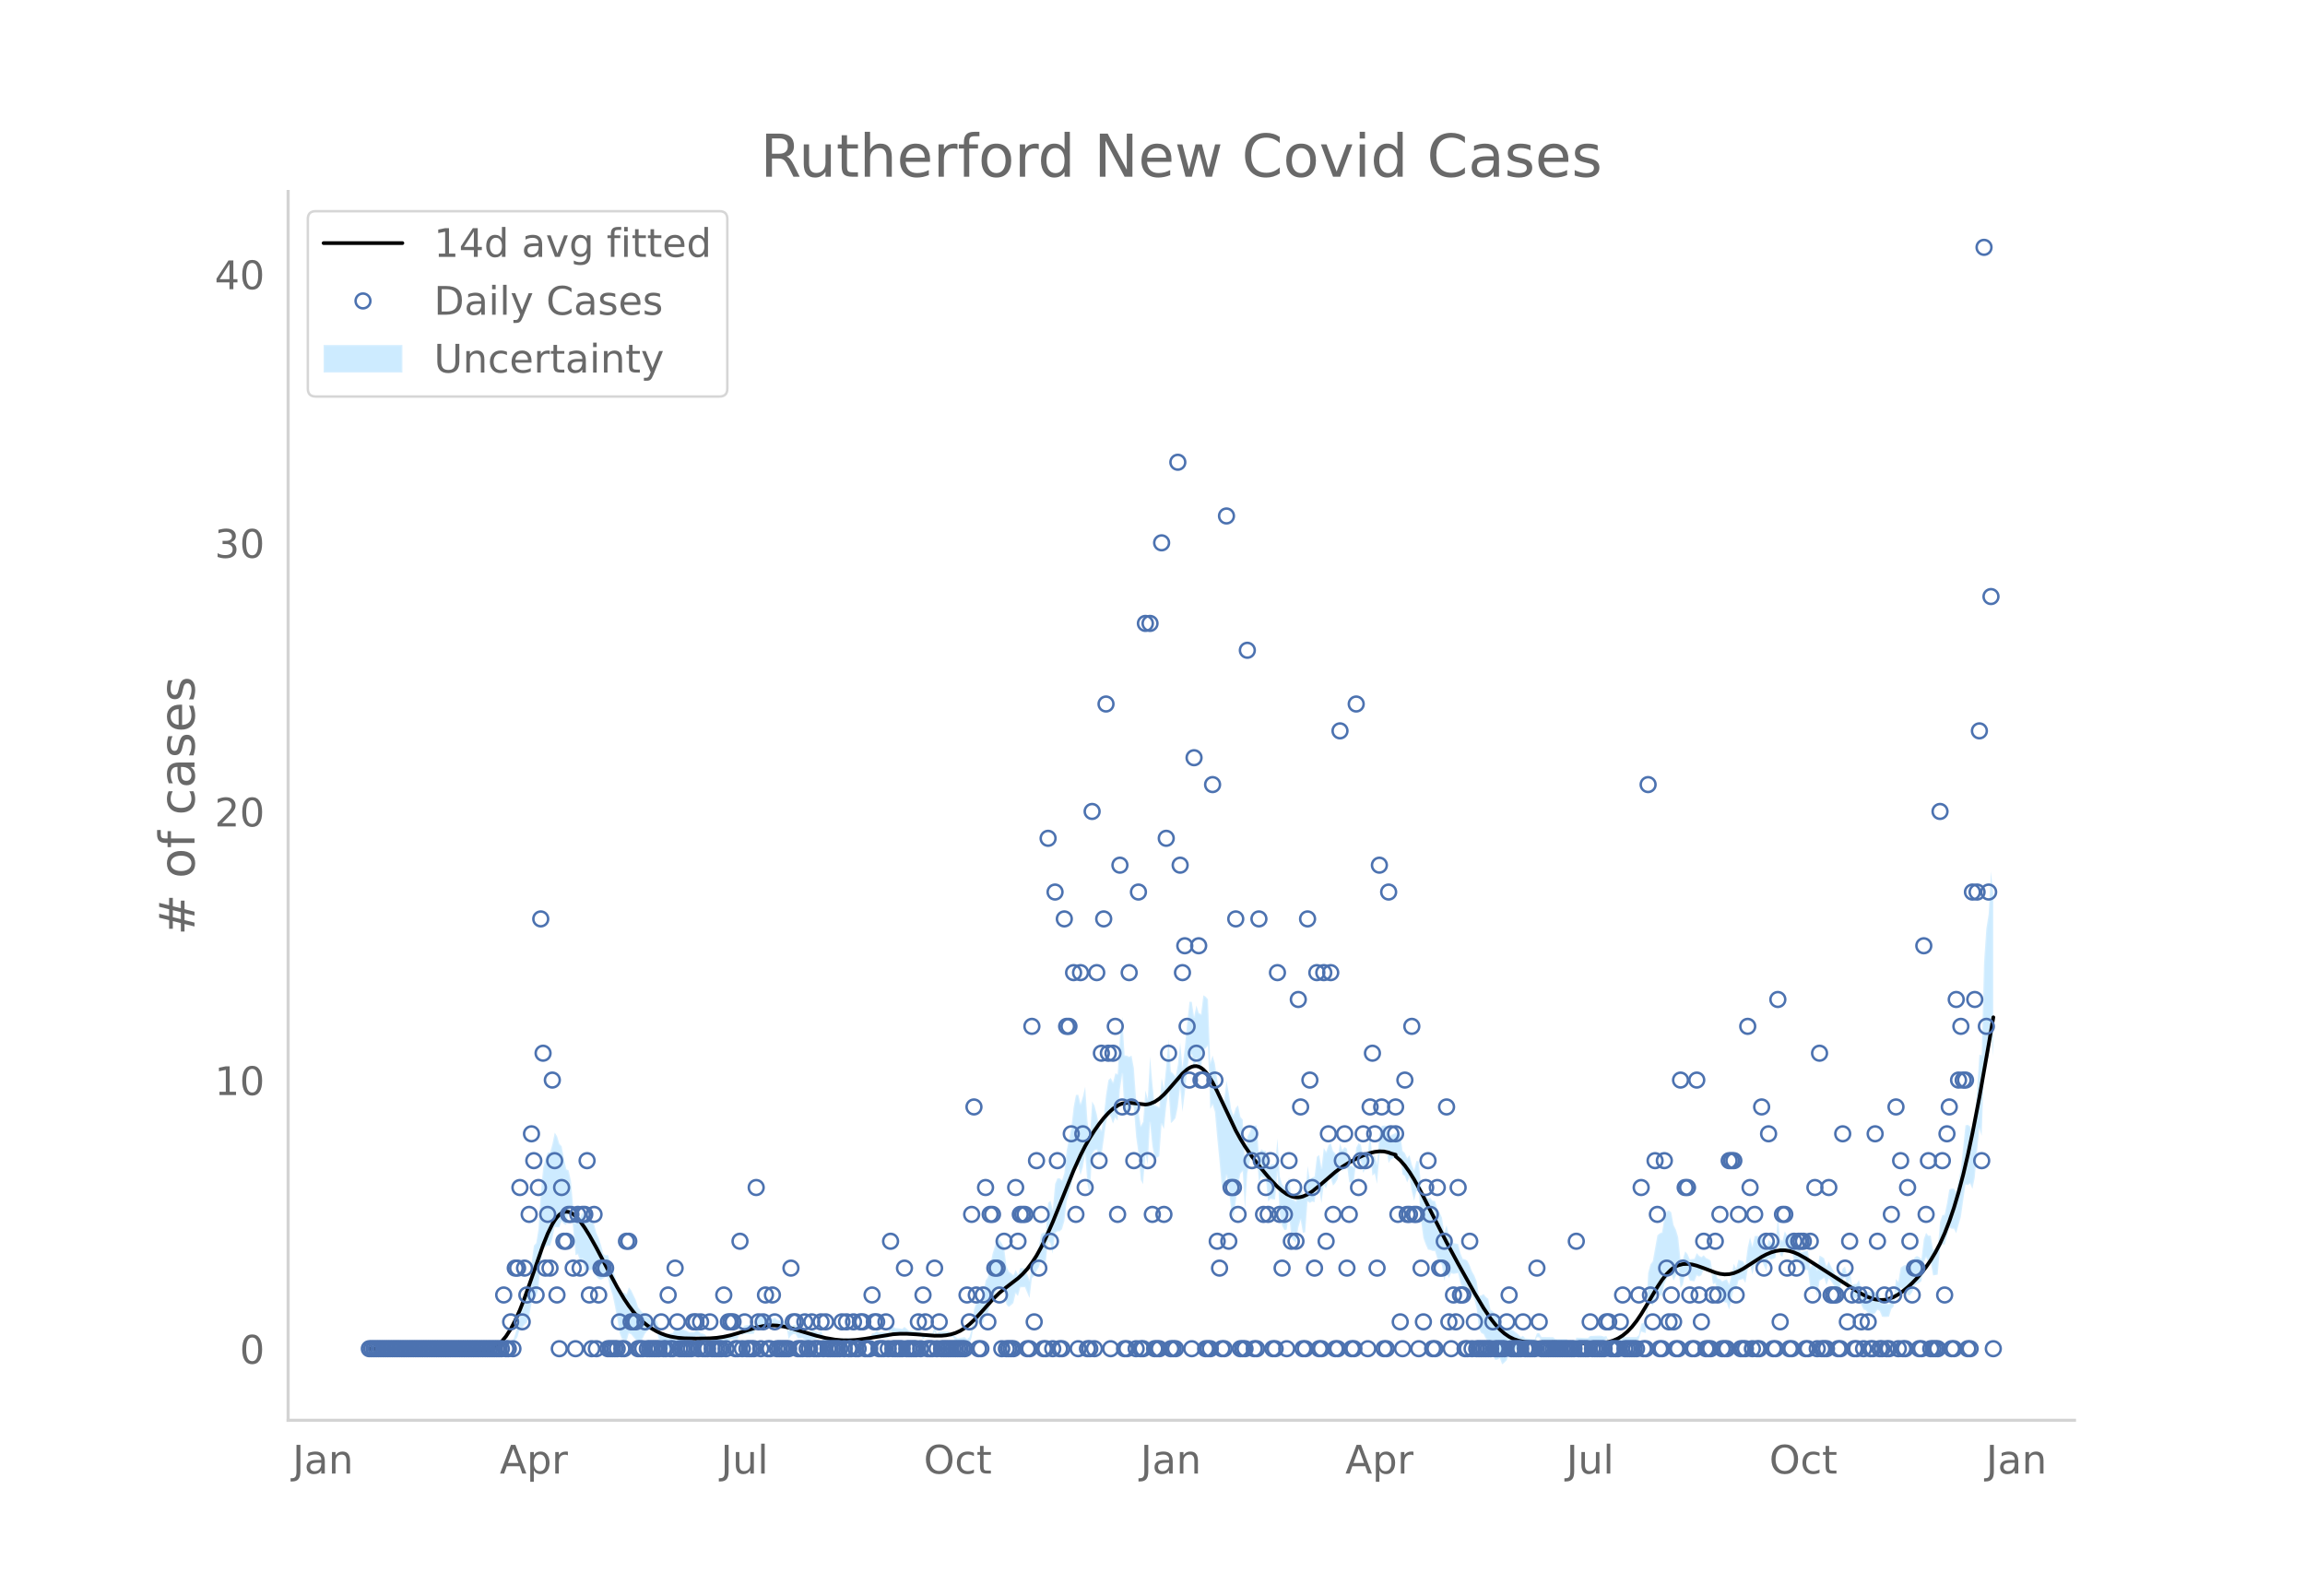 <svg height="864" viewBox="0 0 936 648" width="1248" xmlns="http://www.w3.org/2000/svg" xmlns:xlink="http://www.w3.org/1999/xlink"><defs><style>*{stroke-linecap:butt;stroke-linejoin:round}</style></defs><g id="figure_1"><path d="M0 648h936V0H0z" style="fill:#fff" id="patch_1"/><g id="axes_1"><path d="M117 576.72h725.4V77.76H117z" style="fill:none" id="patch_2"/><g id="PolyCollection_1"><defs><path d="M150.913-100.334h52.682l.94-1.142.941.15.94.097.942-.6.94.117.941-1.882.94-1.647.941-3.391.941.087.94-1.454.942-.803.94-2.93.941-4.783.94-3.827.942 1.027.94-3.599.941-10.274.94-5.47.942-.893.94-.711.941.188.94-2.912.941-4.712.941.069.94.054.942-2.584.94 1.191.941.42.94-5.153.942-2.676.94 9.4.941 10.629.94-.303.942 2.72.94-.85.941 4.705.94.141.941-.143.941-.32.94.055.942 2.623.94 1.084.941.281.94-.459.942-.648.94.22.941 4.254.94 2.872.942 4.457.94 4.988.941 5.944.94 2.43.941.333.941.811.94-3.427.942.39.94 1.153.941 1.133.94 1.721.942-1.157.94-1.06.941-2.058.94-1.07.942-.697.94.72.941.02.94-.02.941 3.415.941 2.485.94.9.942.992.94-.688.941.162.94.09.942-2.421.94-.186.941-.24.94-.312.942-.282.94-.368.941-.527.94-.064.941.016.941-.78.941-.163.94.626.941-.224.941-.431.94 2.769.942.224.94.152.941.11.94.076.942.05.94.026.941-1.589.94.743.941-.135.941-.941.941-.072.94-.082.941-.095.941-2.58.94.956.942-.574.94.117.941.044.94-.022.942-.091.94-2.737.941-.509.94.799h.942l.94-.799.941-.137.94-.282.941 1.498.941-.923.94.663.942-.146.94-.185.941-.245.94-.367.942 5.577.94-1.367.941-.698.94.05.942 1.66.94.018.941-.065.94.87.941.804.941.017.94-.897.942-.193.94-.295.941-.485.94-.787.942 2.44.94-.055.941.74.94.09.942.036.94-.012.941.882.94.1.941-.765.941.78.94-.861.942-.114.94-.157.941-.495.94-.063.942.728.94-.78.941-.693.94.066.942.052h.94l.941-1.342.94.167.941-.61.941.836.94.03.942.003.94-.02.941-.048.94-2.903.942.823.94.76.941-.06.94-.104.942-.165.94-.746.941.741.94.78.941-.048.941-.053.941-.06.94-.068.941-.08.941 1.613.94-.798.942.025.94.008.941-.008.94-2.248.942 2.223.94-.83H385.156l.941.785.94.003.941 1.674.941 1.04.94.187.942.142.94.111.941.741.94-.737.942-3.116.94-5.787.941-.528.94.717.942.54.94-.991.941-3.695.94-.1.941-3.097.941-3.006.94-1.643.942-1.866.94-.17.941.07.94-.095.942 6.399.94.987.941-.695.94-.861.942-4.034.94 1.189.941-3.524.94-.095.941-.005.941 2.28.94 2.107.942-8.075.94-.882.941-2.002.94-1.551.942-2.917.94.554.941.247.94-8.45.942.892.94 4.177.941-8.272.94-.803.941.02.941-.88.94-3.18.942-8.002.94-3.229.941-3.168.94-5.637.942-2.878.94.107.941 4.01.94-3.176.942-5.38.94 12.296.941 4.42.94-16.523.941-1.597.941-.417.94 2.747.942-.026.94-6.586.941-6.961.94-3.398.942.956.94 2.74.941-2.469.94 1.249.942-12.698.94-6.176.941 15.592.94-.143.941-.44.941-2.67.941 1.237.94 11.935.941 6.561.941 10.918.94 1.707.942-12.211.94 4.332.941-17.077.94 9.366.942 5.136.94-.325.941-.545.94-13.077.941 2.01.941-9.245.941-6.5.94 13.337.941-.812.941-1.214.94-4.552.942-8.151.94 10.129.941-7.42.94-8.86.942-6.865.94-.017.941 6.354.94-4.774.942 3.235.94 1.026.941-7.867.94-.549.941-1.103.941 25.711.94-1.81.942 3.013.94 10.452.941 9.66.94 10.408.942 1.607.94-6.383.941 5.821.94 7.728.942 3.545.94-6.275.941-6.793.94-4.67.941-1.134.941 15.68.94-14.722.942-4.544.94-3.612.941.099.94.092.942 11.444.94-2.387.941.88.94-.05.942 9.548.94-1.147.941.222.94.048.941-11.313.941 17.195.94 4.732.942 1.838.94-.223.941-6.648.94 10.074.942 1.049.94.85.941-6.117.94-3.242.942 5.352.94-.235.941-12.536.94.644.941-.571.941.31.94-5.968.942.722.94 5.604.941-7.38.94 1.396.942-3.424.94-.703.941 3 .94-1.031.942-1.674.94-5.082.941 1.97.94-1.92.941-.678.941 7.064.94.05.942-.667.94-7.566.941-1.298.94.968.942 4.673.94-1.614.941-.073.94-6.56.942 9.36.94-.757.941 4.11.94-11.308.941-2.68.941.163.941-.084.94 5.46.941-1.518 1.882-.706v-.895l.94 1.44.941-.922.941 7.183.94.701.942 2.594.94-1.966.941 5.535.94 3.9.942-3.928.94-.255.941 12.281.94 7.004.941 2.582.941 2.112.94.165.942.401.94-.027.941 3.093.94 1.53.942 1.036.94 6.494.941-3.326.94 2.154.942-1.903.94.252.941-.143.94-.21.941 4.004.941 2.41.94-.188.942-.573.94 1.254.941 2.191.94 1.476.942 3.854.94 8.192.941 1.74.94.493.942 1.924.94.842.941 4.85.94 1.01.941 1.793.941-.162.94-.584.942 2.569.94-.719.941-1.014.94-2.712.942-.387.94-.475.941-.72.94-.752.942-1.049.94-1.089.941.505.94-.09.941-.115.941-.15.94-.099.942-2.162.94.05.941 1.557.94-.006.942-.01.94-.014.941-.019.94-.023.942.803H636.332l.94 2.537.942.98.94.223.941-3.149.94-.035.942-.038.94-.043.941-.047h.94l.942-.732.94.042.941.039.94.035.941.032.941-.097.941-.305.94-1.308.941 2.433.941.077.94.065.942.055.94.047.941-.779.94-.779h5.645l.941-.78.94-3.144.941.39.941.23.94-12.804.942.438.94 1.275.941-2.53.94-2.54.942.819.94.382.941-4.943.94-2.126.942-1.088.94-.852.941 2.677.94-1.89.941-3.147.941 8.014.94-1.247.942-4.663.94.464.941 2.499.94.15.942.137.94-2.401.941.482.94-.544.942-2.357.94.45.941-.434.94-.626.941 6.65.941-.515.94 3.755.942 1.32.94 2.21.941.47.94.341.942 2.672.94-3.985.941-4.884.94 1.109.942-4.137.94-.263.941-.29.94 1.665.941-5.456.941-2.132.94 4.096.942-3.567.94.075.941-.169.94-2.258.942 2.426.94 2.027.941-5.142.94.597.942-.291.94-.435.941-9.607.94 8.469.941.78.941-3.959.94 1.592.942.016h.94l.941 3.961.94-.049.942-.307.94 3.478.941.281.94.24.942.204.94 7.11.941-.178.94-.431.941 4.209.941-6.55.941-.46.94-.647.941 2.974.941-2.71.94 1.088.942 1.462.94 1.488.941-.222.94-.418.942-3.126.94-.752.941 4.001.94-3.307.941 7.5.941.248.941.07.94-1.492.941 4.106.941 1.942.94.31.942 1.124.94.231.941.133.94-.273.942-1.447.94.527.941 2.284.94.113.942-.012.94-.14.941-3.105.94-.978.941-5.994.941 1.978.94-3.64.942.702.94.506.941 1.78.94.173.942-1.373.94-2.326.941-.93.94-.428.942-.78.94-7.55.941-2.11.94 1.992.941.02.941 5.354.94-.142.942-.19.94-10.418.941-1.903.94.215.942-3.26.94-3.718.941.444.94.013.942 1.807.94-3.34.941-3.256.94-6.553.941-6.632.941.23.94-.641.942 2.207.94-4.541.941-10.645.94-9.351.942 2.932.94-26.417.941-4.791.94-.373.942-10.757.94 10.033v-66.295l-.94-8.666-.941 17.292-.94 5.86-.942 13.909-.94 37.472-.941-.184-.94 14.023-.942 12.729-.94 4.808-.941-2.467-.94-.642-.942.231-.94 8.95-.941 9.03-.94 4.535-.941 4.452-.941-1.31-.94.014-.942.443-.94 5.632-.941 4.532-.94.214-.942 2.772-.94 11.397-.941-.189-.94-.142-.942-5.553-.94.02-.941-1.125-.94 2.564-.941 8.034-.941-.78-.94-.428-.942.628-.94 2.349-.941 1.743-.94.173-.942-1.337-.94.506-.941.703-.94 5.71-.942-1.14-.94 8.03-.941.581-.94 1.57-.941-.14-.941-.012-.941.113-.94-3.949-.941-1.032-.941.112-.94-.273-.942.133-.94.23-.941-.433-.94.31-.942-1.175-.94-3.686-.941 1.626-.94.069-.942.248-.94-6.524-.941 2.925-.94-3.79-.941.807-.941 3.107-.94-.418-.942-.222-.94-1.629-.941-1.654-.94-2.028-.942 1.964-.94-3.259-.941-.648-.94-.458-.942 5.915-.94-3.582-.941 1.127-.94 1.38-.941-6.914-.941.205-.94.239-.942.28-.94-2.754-.941-.307-.94-.05-.942-3.83h-.94l-.941.017-.94-1.526-.942 3.834-.94-.779-.941-8.673-.94 10.651-.941-.434-.941-.292-.94-.96-.942 4.207-.94-2.648-.941-3.807-.94.858-.942-.168-.94.075-.941 4.224-.94-3.695-.942 4.1-.94 7.01-.941-1.45-.94-.29-.941-.264-.941 3.655-.94-2.008-.942 4.466-.94 3.806-.941-2.003-.94.342-.942.47-.94-.908-.941-.237-.94-2.479-.942 1.044-.94-5.817-.941-.625-.94-.434-.941-1.109-.941.76-.94-.545-.942-1.075-.94 2.273-.941.138-.94.15-.942-2.176-.94-1.095-.941 3.129-.94.31-.942-9.126-.94-3.147-.941-1.89-.94-5.114-.941-.853-.941.471-.941 2.548-.94 5.965-.941.382-.941.818-.94 5.253-.942 5.26-.94 1.276-.941 3.555-.94 19.92-.942.23-.94.39-.941 4.646-.94.78h-5.645l-.94.778-.942.78-.94.047-.941.055-.94.064-.942.077-.94-2.241-.941.25-.94-.305-.942-.097-.94.032-.941.035-.94.039-.941.042-.941.826h-.94l-.942-.047-.94-.042-.941-.039-.94-.035-.942 3.085-.94.222-.941-.578-.94-2.137h-4.704l-.941-.756-.94-.023-.942-.019-.94-.014-.941-.01-.94-.006-.942-1.56-.94.05-.941 2.514-.94-.1-.942-.15-.94-.114-.941-.09-.94-1.054-.941.47-.941-1.05-.94-.751-.942-.72-.94-.476-.941-.386-.94.405-.942-1.015-.94-.719-.941-3.664-.94-.584-.942-.162-.94-1.323-.941-.549-.94-4.5-.941-.716-.941-1.193-.94.494-.942.182-.94-5.833-.941-2.379-.94-1.641-.942-2.483-.94-1.863-.941-.573-.94-.188-.942-2.266-.94-3.786-.941-.21-.94-.143-.941-1.306-.941-1.903-.941-4.08-.94 2.908-.941-5.973-.941-2.08-.94-1.587-.942-3.14-.94-.027-.941-1.157-.94.165-.942-1.005-.94-.535-.941-3.903-.94-9.536-.941-.254-.941 3.863-.941-2.333-.94-3.815-.941 1.151-.941-2.081-.94-.857-.942-6.842-.94.637-.941-1.678v.664l-1.882.852-.94 1.6-.941-5.45-.94-.083-.942.163-.94 3.553-.941 12.067-.94-3.682-.941.8-.941-9.339-.94 7.465-.942-.073-.94 1.503-.941-4.676-.94-.59-.942 1.817-.94 8.017-.941-.667-.94.05-.942-6.96-.94-.679-.941 1.197-.94-2.704-.941 5.825-.941-1.673-.94-1.032-.942-3.232-.94.855-.941 2.809-.94-1.72-.942 8.202-.94-5.304-.941.722-.94 8.056-.942.31-.94.987-.941-5.588-.94 12.396-.941-.235-.941-5.556-.94 2.991-.942 4.79-.94-.707-.941-.509-.94-8.625-.942 4.26-.94-.224-.941-1.278-.94-3.06-.942-15.528-.94 10.502-.941.049-.94.221-.941 1.97-.941-7.593-.94-.05-.942-.678-.94 2.287-.941-11.93-.94.093-.942.099-.94 2.62-.941 1.69-.94 10.21-.942-17.044-.94-1.133-.941-4.67-.94.997-.941 3.076-.941-2.689-.941-6.297-.94-5.086-.941 7.64-.941 1.608-.94-5.175-.942-4.365-.94-6.688-.941-3.22-.94 2.864-.942-25.712-.94-1.103-.941-.548-.94 7.715-.941-.532-.941-2.999-.941 4.577-.94-6.113-.941-.017-.941 8.718-.94 9.839-.942 8.163-.94-10.128-.941 8.99-.94 4.797-.942-1.213-.94-.813-.941-13.153-.94 10.64-.942 9.454-.94-4.223-.941 11.856-.94-.544-.941-.326-.941-8.888-.94-10.892-.942 17.205-.94-3.46-.941 12.723-.94 1.706-.942-6.223-.94-4.347-.941-12.997-.94-4.997-.942.448-.94-.441-.941-.143-.94-15.573-.941 7.848-.941 15.351-.94-.31-.942 3.766-.94-1.936-.941.956-.94 5.952-.942 8.622-.94 5.88-.941-1.585-.94-5.043-.942-3.534-.94-1.598-.941 14.643-.94-6.488-.941-14.195-.941 3.97-.94 3.057-.942-3.78-.94.106-.941 4.914-.94 8.387-.942 4.623-.94 4.562-.941 9.14-.94 3.052-.942-.879-.94.02-.941 2.314-.94 10.426-.941-3.613-.941.891-.94 11.808-.942.246-.94.554-.941 4.875-.94 3.124-.942 2.673-.94.677-.941 7.507-.94-2.567-.942-2.395-.94-.005-.941-.096-.94 2.71-.941-1.928-.941 2.2-.94-.862-.942-.695-.94-2.13-.941-7.625-.94-1.653-.942-1.488-.94-.17-.941 2.808-.94 3.032-.942 4.786-.94 4.694-.941 1.458-.94 5.655-.941 2.126-.941.539-.941.717-.94 2.588-.941 8.239-.941 3.116-.94.822-.942-.817-.94.11-.941.143-.94.187-.942-.519-.94-1.442-.941.002-.94-.772h-3.763l-.941.728-.941-2.452-.94 2.427-.942-.009-.94.009-.941.025-.94.76-.942-1.504-.94-.08-.941-.068-.94-.06-.942-.053-.94-.047-.941-.779-.94-.817-.941.812-.941-.164-.94-.105-.942-.06-.94-.798-.941-.736-.94 3.33-.942-.047-.94-.02-.941.004-.94.029-.942-.723-.94.948-.941.167-.94 1.775h-.941l-.941.053-.94.065-.942.865-.94.78-.941-.831-.94-.063-.942-.496-.94-.156-.941-.114-.94.697-.942-.779-.94.794-.941.1-.94-.676-.941-.012-.941.036-.94.09-.942-.819-.94-.055-.941-2.234-.94.77-.942-.484-.94-.296-.941-.192-.94.66-.942.018-.94-.754-.941-.689-.94-.064-.941.017-.941-1.456-.94.05-.942.86-.94 1.75-.941-3.773-.94-.367-.942-.245-.94-.185-.941-.146-.94-.896-.942.636-.94-1.618-.941-.282-.94-.138-.941.76h-.941l-.941-.76-.94 1.05-.941 3.496-.941-.091-.94-.022-.942.044-.94.117-.941.985-.94-.602-.942 3.652-.94-.095-.941-.082-.94-.072-.942.617-.94-.135-.941-.815-.94 1.527-.941.026-.941.05-.94.077-.942.109-.94.153-.941.224-.94-1.906-.942-.432-.94-.224-.941-.932-.94-.163-.942.78-.94.015-.941-.064-.94-.527-.941-.369-.941-.281-.94-.312-.942-.24-.94-.186-.941 2.253-.94.09-.942.162-.94.871-.941-.566-.94-.658-.942-2.19-.94-2.82-.941-.018-.94.019-.941-.838-.941-.696-.94-1.07-.942-.501-.94-1.06-.941-1.157-.94-2.953-.942-1.984-.94-1.964-.941-1.168-.94 2.806-.942-.747-.94.333-.941-.686-.94-3.407-.941-2.803-.941-3.334-.94-1.803-.942-3.536-.94.218-.941-.647-.94-3.576-.942-2.836-.94-2.032-.941-3.61-.94-1.504-.942-.32-.94-.143-.941.142-.94-3.087-.941 2.267-.941-.397-.94 2.814-.942-6.513-.94-10.857-.941-4.234-.94-.479-.942-4.254-.94-5.042-.941-1.026-.94-3.062-.942-1.49-.94 4.638-.941 3.32-.94.19-.941 2.405-.941 3.782-.941 10.112-.94 14.658-.941 5.752-.941 1.027-.94 7.08-.942 7.683-.94 4.862-.941 2.313-.94 3.222-.942 1.644-.94 5.96-.941 3.027-.94 2.793-.941.117-.941.958-.941.098-.94.15-.941 1.974h-52.682z" id="mff338527d0" style="stroke:#fff;stroke-opacity:.2"/></defs><g clip-path="url(#p2b94437bbc)"><use style="fill:#089fff;fill-opacity:.2;stroke:#fff;stroke-opacity:.2" xlink:href="#mff338527d0" y="648"/></g></g><path clip-path="url(#p2b94437bbc)" d="M149.973 547.666h11.289l.94-.198 12.23.3 5.644.367 6.585.687 4.704.423 2.822.009 1.882-.21 1.881-.457 1.882-.782 1.881-1.197 1.882-1.698 1.881-2.27 1.882-2.91 1.881-3.574 1.881-4.22 1.882-4.816 2.822-7.976 4.704-13.53 1.881-4.667 1.882-3.84.94-1.552.941-1.277.94-.986.942-.698.94-.422.941-.155.94.1.942.348.94.581.941.791 1.882 2.112 1.881 2.648 1.881 3.032 2.823 5.038 5.644 10.8 2.822 5.237 2.822 4.746 1.882 2.796 1.881 2.467 1.882 2.134 1.881 1.827 1.882 1.55 1.881 1.3 1.882 1.083 1.881.89 1.882.703 1.881.52 2.822.483 2.823.235 4.703.106 5.645-.094 2.822-.215 2.822-.41 2.822-.624 3.763-1.097 6.585-2.03 2.823-.602 1.881-.225 1.881-.066 1.882.09 2.822.407 2.822.665 4.704 1.395 5.644 1.666 3.763.916 3.763.653 2.822.263 2.823.042 2.822-.165 3.763-.484 11.289-1.832 2.822-.19 2.822-.005 3.763.217 7.526.572 2.822-.016 1.881-.17 1.882-.35 1.881-.571 1.882-.843 1.881-1.16 1.882-1.483 1.881-1.765 2.823-3.046 4.703-5.256 2.822-2.755 2.823-2.289 4.703-3.611 1.882-1.73 1.881-2.074 1.882-2.476 1.881-2.924 1.882-3.4 1.881-3.829 2.822-6.404 3.763-9.317 4.704-11.64 2.822-6.222 1.882-3.693 1.881-3.306 1.881-2.964 1.882-2.678 1.881-2.4 1.882-2.08 1.881-1.713 1.882-1.292.94-.47.941-.345 1.882-.316 1.881.06 5.645.656.94-.109.941-.222 1.882-.79 1.881-1.257 1.881-1.706 1.882-2.035 5.644-6.488 1.882-1.662.94-.624.941-.449.941-.249.94-.022.942.226.94.474.941.72.94.96.941 1.199 1.882 3.047 1.881 3.686 7.526 15.875 1.882 3.39 1.881 3.075 2.822 4.086 3.763 4.88 3.763 4.464 2.822 2.943 1.882 1.65 1.881 1.314 1.882.9.94.266.941.134.941.004.94-.123.942-.244 1.881-.828 1.881-1.21 2.823-2.265 6.585-5.668 2.822-2.078 2.822-1.777 2.822-1.524 2.823-1.29 2.822-1 1.881-.458 1.882-.227 1.881.064 1.882.437.94.385 1.882.508v.634l1.881 1.646 1.882 2.148 1.881 2.618 1.882 3.018 2.822 5.12 4.704 9.315 5.644 11.066 4.704 8.726 6.585 11.747 3.763 6.289 2.822 4.177 1.881 2.4 1.882 2.044 1.881 1.664 1.882 1.289 1.881.947 1.882.648 1.881.404 2.822.278 3.763.027 6.586-.027 6.585.28 6.585.218 3.763-.062 2.822-.258 1.881-.354 1.882-.57 1.881-.844 1.882-1.171 1.881-1.554 1.882-1.965 1.881-2.384 1.882-2.784 2.822-4.676 3.763-6.383 1.881-2.843 1.882-2.382 1.881-1.85.941-.711.94-.565.941-.427 1.882-.487 1.881-.078 1.882.243 1.881.484 2.823 1.001 4.703 1.786 1.882.508 1.881.237 1.882-.09 1.881-.429 1.882-.757 1.881-1.012 2.822-1.798 4.704-3.021 1.881-.996 1.882-.8 1.881-.565 1.882-.303 1.881-.011 1.882.296 1.881.578 1.882.824 2.822 1.575 4.703 3.011 14.111 9.038 3.763 2.298 1.882.98 1.881.79 1.882.542 1.881.254 1.882-.072 1.881-.412 1.882-.742 1.881-1.056 1.882-1.325 1.881-1.544 1.882-1.743 1.881-1.953 1.882-2.174 1.881-2.432 1.881-2.75 1.882-3.132 1.881-3.605 1.882-4.174 1.881-4.823 1.882-5.54 1.881-6.32 1.882-7.144 1.881-7.996 1.882-8.846 2.822-14.653 3.763-21.367 1.881-11h0" style="fill:none;stroke:#000;stroke-linecap:round;stroke-width:1.5" id="line2d_1"/><g id="line2d_2"><defs><path d="M0 3a3 3 0 1 0 0-6 3 3 0 0 0 0 6z" id="m900da107ec" style="stroke:#4c72b0"/></defs><g clip-path="url(#p2b94437bbc)"><use style="fill-opacity:0;stroke:#4c72b0" x="149.973" xlink:href="#m900da107ec" y="547.666"/><use style="fill-opacity:0;stroke:#4c72b0" x="150.913" xlink:href="#m900da107ec" y="547.666"/><use style="fill-opacity:0;stroke:#4c72b0" x="151.854" xlink:href="#m900da107ec" y="547.666"/><use style="fill-opacity:0;stroke:#4c72b0" x="152.795" xlink:href="#m900da107ec" y="547.666"/><use style="fill-opacity:0;stroke:#4c72b0" x="153.736" xlink:href="#m900da107ec" y="547.666"/><use style="fill-opacity:0;stroke:#4c72b0" x="154.676" xlink:href="#m900da107ec" y="547.666"/><use style="fill-opacity:0;stroke:#4c72b0" x="155.617" xlink:href="#m900da107ec" y="547.666"/><use style="fill-opacity:0;stroke:#4c72b0" x="156.558" xlink:href="#m900da107ec" y="547.666"/><use style="fill-opacity:0;stroke:#4c72b0" x="157.499" xlink:href="#m900da107ec" y="547.666"/><use style="fill-opacity:0;stroke:#4c72b0" x="158.439" xlink:href="#m900da107ec" y="547.666"/><use style="fill-opacity:0;stroke:#4c72b0" x="159.38" xlink:href="#m900da107ec" y="547.666"/><use style="fill-opacity:0;stroke:#4c72b0" x="160.321" xlink:href="#m900da107ec" y="547.666"/><use style="fill-opacity:0;stroke:#4c72b0" x="161.262" xlink:href="#m900da107ec" y="547.666"/><use style="fill-opacity:0;stroke:#4c72b0" x="162.202" xlink:href="#m900da107ec" y="547.666"/><use style="fill-opacity:0;stroke:#4c72b0" x="163.143" xlink:href="#m900da107ec" y="547.666"/><use style="fill-opacity:0;stroke:#4c72b0" x="164.084" xlink:href="#m900da107ec" y="547.666"/><use style="fill-opacity:0;stroke:#4c72b0" x="165.024" xlink:href="#m900da107ec" y="547.666"/><use style="fill-opacity:0;stroke:#4c72b0" x="165.965" xlink:href="#m900da107ec" y="547.666"/><use style="fill-opacity:0;stroke:#4c72b0" x="166.906" xlink:href="#m900da107ec" y="547.666"/><use style="fill-opacity:0;stroke:#4c72b0" x="167.847" xlink:href="#m900da107ec" y="547.666"/><use style="fill-opacity:0;stroke:#4c72b0" x="168.787" xlink:href="#m900da107ec" y="547.666"/><use style="fill-opacity:0;stroke:#4c72b0" x="169.728" xlink:href="#m900da107ec" y="547.666"/><use style="fill-opacity:0;stroke:#4c72b0" x="170.669" xlink:href="#m900da107ec" y="547.666"/><use style="fill-opacity:0;stroke:#4c72b0" x="171.61" xlink:href="#m900da107ec" y="547.666"/><use style="fill-opacity:0;stroke:#4c72b0" x="172.55" xlink:href="#m900da107ec" y="547.666"/><use style="fill-opacity:0;stroke:#4c72b0" x="173.491" xlink:href="#m900da107ec" y="547.666"/><use style="fill-opacity:0;stroke:#4c72b0" x="174.432" xlink:href="#m900da107ec" y="547.666"/><use style="fill-opacity:0;stroke:#4c72b0" x="175.373" xlink:href="#m900da107ec" y="547.666"/><use style="fill-opacity:0;stroke:#4c72b0" x="176.313" xlink:href="#m900da107ec" y="547.666"/><use style="fill-opacity:0;stroke:#4c72b0" x="177.254" xlink:href="#m900da107ec" y="547.666"/><use style="fill-opacity:0;stroke:#4c72b0" x="178.195" xlink:href="#m900da107ec" y="547.666"/><use style="fill-opacity:0;stroke:#4c72b0" x="179.135" xlink:href="#m900da107ec" y="547.666"/><use style="fill-opacity:0;stroke:#4c72b0" x="180.076" xlink:href="#m900da107ec" y="547.666"/><use style="fill-opacity:0;stroke:#4c72b0" x="181.017" xlink:href="#m900da107ec" y="547.666"/><use style="fill-opacity:0;stroke:#4c72b0" x="181.958" xlink:href="#m900da107ec" y="547.666"/><use style="fill-opacity:0;stroke:#4c72b0" x="182.898" xlink:href="#m900da107ec" y="547.666"/><use style="fill-opacity:0;stroke:#4c72b0" x="183.839" xlink:href="#m900da107ec" y="547.666"/><use style="fill-opacity:0;stroke:#4c72b0" x="184.78" xlink:href="#m900da107ec" y="547.666"/><use style="fill-opacity:0;stroke:#4c72b0" x="185.721" xlink:href="#m900da107ec" y="547.666"/><use style="fill-opacity:0;stroke:#4c72b0" x="186.661" xlink:href="#m900da107ec" y="547.666"/><use style="fill-opacity:0;stroke:#4c72b0" x="187.602" xlink:href="#m900da107ec" y="547.666"/><use style="fill-opacity:0;stroke:#4c72b0" x="188.543" xlink:href="#m900da107ec" y="547.666"/><use style="fill-opacity:0;stroke:#4c72b0" x="189.484" xlink:href="#m900da107ec" y="547.666"/><use style="fill-opacity:0;stroke:#4c72b0" x="190.424" xlink:href="#m900da107ec" y="547.666"/><use style="fill-opacity:0;stroke:#4c72b0" x="191.365" xlink:href="#m900da107ec" y="547.666"/><use style="fill-opacity:0;stroke:#4c72b0" x="192.306" xlink:href="#m900da107ec" y="547.666"/><use style="fill-opacity:0;stroke:#4c72b0" x="193.246" xlink:href="#m900da107ec" y="547.666"/><use style="fill-opacity:0;stroke:#4c72b0" x="194.187" xlink:href="#m900da107ec" y="547.666"/><use style="fill-opacity:0;stroke:#4c72b0" x="195.128" xlink:href="#m900da107ec" y="547.666"/><use style="fill-opacity:0;stroke:#4c72b0" x="196.069" xlink:href="#m900da107ec" y="547.666"/><use style="fill-opacity:0;stroke:#4c72b0" x="197.009" xlink:href="#m900da107ec" y="547.666"/><use style="fill-opacity:0;stroke:#4c72b0" x="197.95" xlink:href="#m900da107ec" y="547.666"/><use style="fill-opacity:0;stroke:#4c72b0" x="198.891" xlink:href="#m900da107ec" y="547.666"/><use style="fill-opacity:0;stroke:#4c72b0" x="199.832" xlink:href="#m900da107ec" y="547.666"/><use style="fill-opacity:0;stroke:#4c72b0" x="200.772" xlink:href="#m900da107ec" y="547.666"/><use style="fill-opacity:0;stroke:#4c72b0" x="201.713" xlink:href="#m900da107ec" y="547.666"/><use style="fill-opacity:0;stroke:#4c72b0" x="202.654" xlink:href="#m900da107ec" y="547.666"/><use style="fill-opacity:0;stroke:#4c72b0" x="203.595" xlink:href="#m900da107ec" y="547.666"/><use style="fill-opacity:0;stroke:#4c72b0" x="204.535" xlink:href="#m900da107ec" y="525.85"/><use style="fill-opacity:0;stroke:#4c72b0" x="205.476" xlink:href="#m900da107ec" y="547.666"/><use style="fill-opacity:0;stroke:#4c72b0" x="206.417" xlink:href="#m900da107ec" y="547.666"/><use style="fill-opacity:0;stroke:#4c72b0" x="207.358" xlink:href="#m900da107ec" y="536.758"/><use style="fill-opacity:0;stroke:#4c72b0" x="208.298" xlink:href="#m900da107ec" y="547.666"/><use style="fill-opacity:0;stroke:#4c72b0" x="209.239" xlink:href="#m900da107ec" y="514.942"/><use style="fill-opacity:0;stroke:#4c72b0" x="210.18" xlink:href="#m900da107ec" y="514.942"/><use style="fill-opacity:0;stroke:#4c72b0" x="211.12" xlink:href="#m900da107ec" y="482.218"/><use style="fill-opacity:0;stroke:#4c72b0" x="212.061" xlink:href="#m900da107ec" y="536.758"/><use style="fill-opacity:0;stroke:#4c72b0" x="213.002" xlink:href="#m900da107ec" y="514.942"/><use style="fill-opacity:0;stroke:#4c72b0" x="213.943" xlink:href="#m900da107ec" y="525.85"/><use style="fill-opacity:0;stroke:#4c72b0" x="214.883" xlink:href="#m900da107ec" y="493.126"/><use style="fill-opacity:0;stroke:#4c72b0" x="215.824" xlink:href="#m900da107ec" y="460.402"/><use style="fill-opacity:0;stroke:#4c72b0" x="216.765" xlink:href="#m900da107ec" y="471.31"/><use style="fill-opacity:0;stroke:#4c72b0" x="217.706" xlink:href="#m900da107ec" y="525.85"/><use style="fill-opacity:0;stroke:#4c72b0" x="218.646" xlink:href="#m900da107ec" y="482.218"/><use style="fill-opacity:0;stroke:#4c72b0" x="219.587" xlink:href="#m900da107ec" y="373.139"/><use style="fill-opacity:0;stroke:#4c72b0" x="220.528" xlink:href="#m900da107ec" y="427.678"/><use style="fill-opacity:0;stroke:#4c72b0" x="221.469" xlink:href="#m900da107ec" y="514.942"/><use style="fill-opacity:0;stroke:#4c72b0" x="222.409" xlink:href="#m900da107ec" y="493.126"/><use style="fill-opacity:0;stroke:#4c72b0" x="223.35" xlink:href="#m900da107ec" y="514.942"/><use style="fill-opacity:0;stroke:#4c72b0" x="224.291" xlink:href="#m900da107ec" y="438.586"/><use style="fill-opacity:0;stroke:#4c72b0" x="225.231" xlink:href="#m900da107ec" y="471.31"/><use style="fill-opacity:0;stroke:#4c72b0" x="226.172" xlink:href="#m900da107ec" y="525.85"/><use style="fill-opacity:0;stroke:#4c72b0" x="227.113" xlink:href="#m900da107ec" y="547.666"/><use style="fill-opacity:0;stroke:#4c72b0" x="228.054" xlink:href="#m900da107ec" y="482.218"/><use style="fill-opacity:0;stroke:#4c72b0" x="228.994" xlink:href="#m900da107ec" y="504.034"/><use style="fill-opacity:0;stroke:#4c72b0" x="229.935" xlink:href="#m900da107ec" y="504.034"/><use style="fill-opacity:0;stroke:#4c72b0" x="230.876" xlink:href="#m900da107ec" y="493.126"/><use style="fill-opacity:0;stroke:#4c72b0" x="231.817" xlink:href="#m900da107ec" y="493.126"/><use style="fill-opacity:0;stroke:#4c72b0" x="232.757" xlink:href="#m900da107ec" y="514.942"/><use style="fill-opacity:0;stroke:#4c72b0" x="233.698" xlink:href="#m900da107ec" y="547.666"/><use style="fill-opacity:0;stroke:#4c72b0" x="234.639" xlink:href="#m900da107ec" y="493.126"/><use style="fill-opacity:0;stroke:#4c72b0" x="235.58" xlink:href="#m900da107ec" y="514.942"/><use style="fill-opacity:0;stroke:#4c72b0" x="236.52" xlink:href="#m900da107ec" y="493.126"/><use style="fill-opacity:0;stroke:#4c72b0" x="237.461" xlink:href="#m900da107ec" y="493.126"/><use style="fill-opacity:0;stroke:#4c72b0" x="238.402" xlink:href="#m900da107ec" y="471.31"/><use style="fill-opacity:0;stroke:#4c72b0" x="239.342" xlink:href="#m900da107ec" y="525.85"/><use style="fill-opacity:0;stroke:#4c72b0" x="240.283" xlink:href="#m900da107ec" y="547.666"/><use style="fill-opacity:0;stroke:#4c72b0" x="241.224" xlink:href="#m900da107ec" y="493.126"/><use style="fill-opacity:0;stroke:#4c72b0" x="242.165" xlink:href="#m900da107ec" y="547.666"/><use style="fill-opacity:0;stroke:#4c72b0" x="243.105" xlink:href="#m900da107ec" y="525.85"/><use style="fill-opacity:0;stroke:#4c72b0" x="244.046" xlink:href="#m900da107ec" y="514.942"/><use style="fill-opacity:0;stroke:#4c72b0" x="244.987" xlink:href="#m900da107ec" y="514.942"/><use style="fill-opacity:0;stroke:#4c72b0" x="245.928" xlink:href="#m900da107ec" y="514.942"/><use style="fill-opacity:0;stroke:#4c72b0" x="246.868" xlink:href="#m900da107ec" y="547.666"/><use style="fill-opacity:0;stroke:#4c72b0" x="247.809" xlink:href="#m900da107ec" y="547.666"/><use style="fill-opacity:0;stroke:#4c72b0" x="248.75" xlink:href="#m900da107ec" y="547.666"/><use style="fill-opacity:0;stroke:#4c72b0" x="249.691" xlink:href="#m900da107ec" y="547.666"/><use style="fill-opacity:0;stroke:#4c72b0" x="250.631" xlink:href="#m900da107ec" y="547.666"/><use style="fill-opacity:0;stroke:#4c72b0" x="251.572" xlink:href="#m900da107ec" y="536.758"/><use style="fill-opacity:0;stroke:#4c72b0" x="252.513" xlink:href="#m900da107ec" y="547.666"/><use style="fill-opacity:0;stroke:#4c72b0" x="253.453" xlink:href="#m900da107ec" y="547.666"/><use style="fill-opacity:0;stroke:#4c72b0" x="254.394" xlink:href="#m900da107ec" y="504.034"/><use style="fill-opacity:0;stroke:#4c72b0" x="255.335" xlink:href="#m900da107ec" y="504.034"/><use style="fill-opacity:0;stroke:#4c72b0" x="256.276" xlink:href="#m900da107ec" y="536.758"/><use style="fill-opacity:0;stroke:#4c72b0" x="257.216" xlink:href="#m900da107ec" y="536.758"/><use style="fill-opacity:0;stroke:#4c72b0" x="258.157" xlink:href="#m900da107ec" y="536.758"/><use style="fill-opacity:0;stroke:#4c72b0" x="259.098" xlink:href="#m900da107ec" y="547.666"/><use style="fill-opacity:0;stroke:#4c72b0" x="260.039" xlink:href="#m900da107ec" y="547.666"/><use style="fill-opacity:0;stroke:#4c72b0" x="260.979" xlink:href="#m900da107ec" y="547.666"/><use style="fill-opacity:0;stroke:#4c72b0" x="261.92" xlink:href="#m900da107ec" y="536.758"/><use style="fill-opacity:0;stroke:#4c72b0" x="262.861" xlink:href="#m900da107ec" y="547.666"/><use style="fill-opacity:0;stroke:#4c72b0" x="263.802" xlink:href="#m900da107ec" y="547.666"/><use style="fill-opacity:0;stroke:#4c72b0" x="264.742" xlink:href="#m900da107ec" y="547.666"/><use style="fill-opacity:0;stroke:#4c72b0" x="265.683" xlink:href="#m900da107ec" y="547.666"/><use style="fill-opacity:0;stroke:#4c72b0" x="266.624" xlink:href="#m900da107ec" y="547.666"/><use style="fill-opacity:0;stroke:#4c72b0" x="267.564" xlink:href="#m900da107ec" y="547.666"/><use style="fill-opacity:0;stroke:#4c72b0" x="268.505" xlink:href="#m900da107ec" y="536.758"/><use style="fill-opacity:0;stroke:#4c72b0" x="269.446" xlink:href="#m900da107ec" y="547.666"/><use style="fill-opacity:0;stroke:#4c72b0" x="270.387" xlink:href="#m900da107ec" y="547.666"/><use style="fill-opacity:0;stroke:#4c72b0" x="271.327" xlink:href="#m900da107ec" y="525.85"/><use style="fill-opacity:0;stroke:#4c72b0" x="272.268" xlink:href="#m900da107ec" y="547.666"/><use style="fill-opacity:0;stroke:#4c72b0" x="273.209" xlink:href="#m900da107ec" y="547.666"/><use style="fill-opacity:0;stroke:#4c72b0" x="274.15" xlink:href="#m900da107ec" y="514.942"/><use style="fill-opacity:0;stroke:#4c72b0" x="275.09" xlink:href="#m900da107ec" y="536.758"/><use style="fill-opacity:0;stroke:#4c72b0" x="276.031" xlink:href="#m900da107ec" y="547.666"/><use style="fill-opacity:0;stroke:#4c72b0" x="276.972" xlink:href="#m900da107ec" y="547.666"/><use style="fill-opacity:0;stroke:#4c72b0" x="277.913" xlink:href="#m900da107ec" y="547.666"/><use style="fill-opacity:0;stroke:#4c72b0" x="278.853" xlink:href="#m900da107ec" y="547.666"/><use style="fill-opacity:0;stroke:#4c72b0" x="279.794" xlink:href="#m900da107ec" y="547.666"/><use style="fill-opacity:0;stroke:#4c72b0" x="280.735" xlink:href="#m900da107ec" y="547.666"/><use style="fill-opacity:0;stroke:#4c72b0" x="281.675" xlink:href="#m900da107ec" y="536.758"/><use style="fill-opacity:0;stroke:#4c72b0" x="282.616" xlink:href="#m900da107ec" y="536.758"/><use style="fill-opacity:0;stroke:#4c72b0" x="283.557" xlink:href="#m900da107ec" y="547.666"/><use style="fill-opacity:0;stroke:#4c72b0" x="284.498" xlink:href="#m900da107ec" y="536.758"/><use style="fill-opacity:0;stroke:#4c72b0" x="285.438" xlink:href="#m900da107ec" y="547.666"/><use style="fill-opacity:0;stroke:#4c72b0" x="286.379" xlink:href="#m900da107ec" y="547.666"/><use style="fill-opacity:0;stroke:#4c72b0" x="287.32" xlink:href="#m900da107ec" y="547.666"/><use style="fill-opacity:0;stroke:#4c72b0" x="288.261" xlink:href="#m900da107ec" y="536.758"/><use style="fill-opacity:0;stroke:#4c72b0" x="289.201" xlink:href="#m900da107ec" y="547.666"/><use style="fill-opacity:0;stroke:#4c72b0" x="290.142" xlink:href="#m900da107ec" y="547.666"/><use style="fill-opacity:0;stroke:#4c72b0" x="291.083" xlink:href="#m900da107ec" y="547.666"/><use style="fill-opacity:0;stroke:#4c72b0" x="292.024" xlink:href="#m900da107ec" y="547.666"/><use style="fill-opacity:0;stroke:#4c72b0" x="292.964" xlink:href="#m900da107ec" y="547.666"/><use style="fill-opacity:0;stroke:#4c72b0" x="293.905" xlink:href="#m900da107ec" y="525.85"/><use style="fill-opacity:0;stroke:#4c72b0" x="294.846" xlink:href="#m900da107ec" y="547.666"/><use style="fill-opacity:0;stroke:#4c72b0" x="295.786" xlink:href="#m900da107ec" y="536.758"/><use style="fill-opacity:0;stroke:#4c72b0" x="296.727" xlink:href="#m900da107ec" y="536.758"/><use style="fill-opacity:0;stroke:#4c72b0" x="297.668" xlink:href="#m900da107ec" y="536.758"/><use style="fill-opacity:0;stroke:#4c72b0" x="298.609" xlink:href="#m900da107ec" y="547.666"/><use style="fill-opacity:0;stroke:#4c72b0" x="299.549" xlink:href="#m900da107ec" y="547.666"/><use style="fill-opacity:0;stroke:#4c72b0" x="300.49" xlink:href="#m900da107ec" y="504.034"/><use style="fill-opacity:0;stroke:#4c72b0" x="301.431" xlink:href="#m900da107ec" y="547.666"/><use style="fill-opacity:0;stroke:#4c72b0" x="302.372" xlink:href="#m900da107ec" y="536.758"/><use style="fill-opacity:0;stroke:#4c72b0" x="303.312" xlink:href="#m900da107ec" y="547.666"/><use style="fill-opacity:0;stroke:#4c72b0" x="304.253" xlink:href="#m900da107ec" y="547.666"/><use style="fill-opacity:0;stroke:#4c72b0" x="305.194" xlink:href="#m900da107ec" y="547.666"/><use style="fill-opacity:0;stroke:#4c72b0" x="306.135" xlink:href="#m900da107ec" y="547.666"/><use style="fill-opacity:0;stroke:#4c72b0" x="307.075" xlink:href="#m900da107ec" y="482.218"/><use style="fill-opacity:0;stroke:#4c72b0" x="308.016" xlink:href="#m900da107ec" y="536.758"/><use style="fill-opacity:0;stroke:#4c72b0" x="308.957" xlink:href="#m900da107ec" y="547.666"/><use style="fill-opacity:0;stroke:#4c72b0" x="309.898" xlink:href="#m900da107ec" y="536.758"/><use style="fill-opacity:0;stroke:#4c72b0" x="310.838" xlink:href="#m900da107ec" y="525.85"/><use style="fill-opacity:0;stroke:#4c72b0" x="311.779" xlink:href="#m900da107ec" y="547.666"/><use style="fill-opacity:0;stroke:#4c72b0" x="312.72" xlink:href="#m900da107ec" y="547.666"/><use style="fill-opacity:0;stroke:#4c72b0" x="313.66" xlink:href="#m900da107ec" y="525.85"/><use style="fill-opacity:0;stroke:#4c72b0" x="314.601" xlink:href="#m900da107ec" y="536.758"/><use style="fill-opacity:0;stroke:#4c72b0" x="315.542" xlink:href="#m900da107ec" y="547.666"/><use style="fill-opacity:0;stroke:#4c72b0" x="316.483" xlink:href="#m900da107ec" y="547.666"/><use style="fill-opacity:0;stroke:#4c72b0" x="317.423" xlink:href="#m900da107ec" y="547.666"/><use style="fill-opacity:0;stroke:#4c72b0" x="318.364" xlink:href="#m900da107ec" y="547.666"/><use style="fill-opacity:0;stroke:#4c72b0" x="319.305" xlink:href="#m900da107ec" y="547.666"/><use style="fill-opacity:0;stroke:#4c72b0" x="320.246" xlink:href="#m900da107ec" y="547.666"/><use style="fill-opacity:0;stroke:#4c72b0" x="321.186" xlink:href="#m900da107ec" y="514.942"/><use style="fill-opacity:0;stroke:#4c72b0" x="322.127" xlink:href="#m900da107ec" y="536.758"/><use style="fill-opacity:0;stroke:#4c72b0" x="323.068" xlink:href="#m900da107ec" y="536.758"/><use style="fill-opacity:0;stroke:#4c72b0" x="324.009" xlink:href="#m900da107ec" y="547.666"/><use style="fill-opacity:0;stroke:#4c72b0" x="324.949" xlink:href="#m900da107ec" y="547.666"/><use style="fill-opacity:0;stroke:#4c72b0" x="325.89" xlink:href="#m900da107ec" y="547.666"/><use style="fill-opacity:0;stroke:#4c72b0" x="326.831" xlink:href="#m900da107ec" y="536.758"/><use style="fill-opacity:0;stroke:#4c72b0" x="327.771" xlink:href="#m900da107ec" y="547.666"/><use style="fill-opacity:0;stroke:#4c72b0" x="328.712" xlink:href="#m900da107ec" y="547.666"/><use style="fill-opacity:0;stroke:#4c72b0" x="329.653" xlink:href="#m900da107ec" y="536.758"/><use style="fill-opacity:0;stroke:#4c72b0" x="330.594" xlink:href="#m900da107ec" y="547.666"/><use style="fill-opacity:0;stroke:#4c72b0" x="331.534" xlink:href="#m900da107ec" y="547.666"/><use style="fill-opacity:0;stroke:#4c72b0" x="332.475" xlink:href="#m900da107ec" y="547.666"/><use style="fill-opacity:0;stroke:#4c72b0" x="333.416" xlink:href="#m900da107ec" y="536.758"/><use style="fill-opacity:0;stroke:#4c72b0" x="334.357" xlink:href="#m900da107ec" y="547.666"/><use style="fill-opacity:0;stroke:#4c72b0" x="335.297" xlink:href="#m900da107ec" y="536.758"/><use style="fill-opacity:0;stroke:#4c72b0" x="336.238" xlink:href="#m900da107ec" y="547.666"/><use style="fill-opacity:0;stroke:#4c72b0" x="337.179" xlink:href="#m900da107ec" y="547.666"/><use style="fill-opacity:0;stroke:#4c72b0" x="338.12" xlink:href="#m900da107ec" y="547.666"/><use style="fill-opacity:0;stroke:#4c72b0" x="339.06" xlink:href="#m900da107ec" y="547.666"/><use style="fill-opacity:0;stroke:#4c72b0" x="340.001" xlink:href="#m900da107ec" y="547.666"/><use style="fill-opacity:0;stroke:#4c72b0" x="340.942" xlink:href="#m900da107ec" y="547.666"/><use style="fill-opacity:0;stroke:#4c72b0" x="341.882" xlink:href="#m900da107ec" y="536.758"/><use style="fill-opacity:0;stroke:#4c72b0" x="342.823" xlink:href="#m900da107ec" y="547.666"/><use style="fill-opacity:0;stroke:#4c72b0" x="343.764" xlink:href="#m900da107ec" y="536.758"/><use style="fill-opacity:0;stroke:#4c72b0" x="344.705" xlink:href="#m900da107ec" y="547.666"/><use style="fill-opacity:0;stroke:#4c72b0" x="345.645" xlink:href="#m900da107ec" y="547.666"/><use style="fill-opacity:0;stroke:#4c72b0" x="346.586" xlink:href="#m900da107ec" y="536.758"/><use style="fill-opacity:0;stroke:#4c72b0" x="347.527" xlink:href="#m900da107ec" y="547.666"/><use style="fill-opacity:0;stroke:#4c72b0" x="348.468" xlink:href="#m900da107ec" y="547.666"/><use style="fill-opacity:0;stroke:#4c72b0" x="349.408" xlink:href="#m900da107ec" y="536.758"/><use style="fill-opacity:0;stroke:#4c72b0" x="350.349" xlink:href="#m900da107ec" y="536.758"/><use style="fill-opacity:0;stroke:#4c72b0" x="351.29" xlink:href="#m900da107ec" y="547.666"/><use style="fill-opacity:0;stroke:#4c72b0" x="352.231" xlink:href="#m900da107ec" y="547.666"/><use style="fill-opacity:0;stroke:#4c72b0" x="353.171" xlink:href="#m900da107ec" y="547.666"/><use style="fill-opacity:0;stroke:#4c72b0" x="354.112" xlink:href="#m900da107ec" y="525.85"/><use style="fill-opacity:0;stroke:#4c72b0" x="355.053" xlink:href="#m900da107ec" y="536.758"/><use style="fill-opacity:0;stroke:#4c72b0" x="355.993" xlink:href="#m900da107ec" y="536.758"/><use style="fill-opacity:0;stroke:#4c72b0" x="356.934" xlink:href="#m900da107ec" y="547.666"/><use style="fill-opacity:0;stroke:#4c72b0" x="357.875" xlink:href="#m900da107ec" y="547.666"/><use style="fill-opacity:0;stroke:#4c72b0" x="358.816" xlink:href="#m900da107ec" y="547.666"/><use style="fill-opacity:0;stroke:#4c72b0" x="359.756" xlink:href="#m900da107ec" y="536.758"/><use style="fill-opacity:0;stroke:#4c72b0" x="360.697" xlink:href="#m900da107ec" y="547.666"/><use style="fill-opacity:0;stroke:#4c72b0" x="361.638" xlink:href="#m900da107ec" y="504.034"/><use style="fill-opacity:0;stroke:#4c72b0" x="362.579" xlink:href="#m900da107ec" y="547.666"/><use style="fill-opacity:0;stroke:#4c72b0" x="363.519" xlink:href="#m900da107ec" y="547.666"/><use style="fill-opacity:0;stroke:#4c72b0" x="364.46" xlink:href="#m900da107ec" y="547.666"/><use style="fill-opacity:0;stroke:#4c72b0" x="365.401" xlink:href="#m900da107ec" y="547.666"/><use style="fill-opacity:0;stroke:#4c72b0" x="366.342" xlink:href="#m900da107ec" y="547.666"/><use style="fill-opacity:0;stroke:#4c72b0" x="367.282" xlink:href="#m900da107ec" y="514.942"/><use style="fill-opacity:0;stroke:#4c72b0" x="368.223" xlink:href="#m900da107ec" y="547.666"/><use style="fill-opacity:0;stroke:#4c72b0" x="369.164" xlink:href="#m900da107ec" y="547.666"/><use style="fill-opacity:0;stroke:#4c72b0" x="370.104" xlink:href="#m900da107ec" y="547.666"/><use style="fill-opacity:0;stroke:#4c72b0" x="371.045" xlink:href="#m900da107ec" y="547.666"/><use style="fill-opacity:0;stroke:#4c72b0" x="371.986" xlink:href="#m900da107ec" y="547.666"/><use style="fill-opacity:0;stroke:#4c72b0" x="372.927" xlink:href="#m900da107ec" y="536.758"/><use style="fill-opacity:0;stroke:#4c72b0" x="373.867" xlink:href="#m900da107ec" y="547.666"/><use style="fill-opacity:0;stroke:#4c72b0" x="374.808" xlink:href="#m900da107ec" y="525.85"/><use style="fill-opacity:0;stroke:#4c72b0" x="375.749" xlink:href="#m900da107ec" y="536.758"/><use style="fill-opacity:0;stroke:#4c72b0" x="376.69" xlink:href="#m900da107ec" y="547.666"/><use style="fill-opacity:0;stroke:#4c72b0" x="377.63" xlink:href="#m900da107ec" y="547.666"/><use style="fill-opacity:0;stroke:#4c72b0" x="378.571" xlink:href="#m900da107ec" y="547.666"/><use style="fill-opacity:0;stroke:#4c72b0" x="379.512" xlink:href="#m900da107ec" y="514.942"/><use style="fill-opacity:0;stroke:#4c72b0" x="380.453" xlink:href="#m900da107ec" y="547.666"/><use style="fill-opacity:0;stroke:#4c72b0" x="381.393" xlink:href="#m900da107ec" y="536.758"/><use style="fill-opacity:0;stroke:#4c72b0" x="382.334" xlink:href="#m900da107ec" y="547.666"/><use style="fill-opacity:0;stroke:#4c72b0" x="383.275" xlink:href="#m900da107ec" y="547.666"/><use style="fill-opacity:0;stroke:#4c72b0" x="384.215" xlink:href="#m900da107ec" y="547.666"/><use style="fill-opacity:0;stroke:#4c72b0" x="385.156" xlink:href="#m900da107ec" y="547.666"/><use style="fill-opacity:0;stroke:#4c72b0" x="386.097" xlink:href="#m900da107ec" y="547.666"/><use style="fill-opacity:0;stroke:#4c72b0" x="387.038" xlink:href="#m900da107ec" y="547.666"/><use style="fill-opacity:0;stroke:#4c72b0" x="387.978" xlink:href="#m900da107ec" y="547.666"/><use style="fill-opacity:0;stroke:#4c72b0" x="388.919" xlink:href="#m900da107ec" y="547.666"/><use style="fill-opacity:0;stroke:#4c72b0" x="389.86" xlink:href="#m900da107ec" y="547.666"/><use style="fill-opacity:0;stroke:#4c72b0" x="390.801" xlink:href="#m900da107ec" y="547.666"/><use style="fill-opacity:0;stroke:#4c72b0" x="391.741" xlink:href="#m900da107ec" y="547.666"/><use style="fill-opacity:0;stroke:#4c72b0" x="392.682" xlink:href="#m900da107ec" y="525.85"/><use style="fill-opacity:0;stroke:#4c72b0" x="393.623" xlink:href="#m900da107ec" y="536.758"/><use style="fill-opacity:0;stroke:#4c72b0" x="394.564" xlink:href="#m900da107ec" y="493.126"/><use style="fill-opacity:0;stroke:#4c72b0" x="395.504" xlink:href="#m900da107ec" y="449.494"/><use style="fill-opacity:0;stroke:#4c72b0" x="396.445" xlink:href="#m900da107ec" y="525.85"/><use style="fill-opacity:0;stroke:#4c72b0" x="397.386" xlink:href="#m900da107ec" y="547.666"/><use style="fill-opacity:0;stroke:#4c72b0" x="398.327" xlink:href="#m900da107ec" y="547.666"/><use style="fill-opacity:0;stroke:#4c72b0" x="399.267" xlink:href="#m900da107ec" y="525.85"/><use style="fill-opacity:0;stroke:#4c72b0" x="400.208" xlink:href="#m900da107ec" y="482.218"/><use style="fill-opacity:0;stroke:#4c72b0" x="401.149" xlink:href="#m900da107ec" y="536.758"/><use style="fill-opacity:0;stroke:#4c72b0" x="402.089" xlink:href="#m900da107ec" y="493.126"/><use style="fill-opacity:0;stroke:#4c72b0" x="403.03" xlink:href="#m900da107ec" y="493.126"/><use style="fill-opacity:0;stroke:#4c72b0" x="403.971" xlink:href="#m900da107ec" y="514.942"/><use style="fill-opacity:0;stroke:#4c72b0" x="404.912" xlink:href="#m900da107ec" y="514.942"/><use style="fill-opacity:0;stroke:#4c72b0" x="405.852" xlink:href="#m900da107ec" y="525.85"/><use style="fill-opacity:0;stroke:#4c72b0" x="406.793" xlink:href="#m900da107ec" y="547.666"/><use style="fill-opacity:0;stroke:#4c72b0" x="407.734" xlink:href="#m900da107ec" y="504.034"/><use style="fill-opacity:0;stroke:#4c72b0" x="408.675" xlink:href="#m900da107ec" y="547.666"/><use style="fill-opacity:0;stroke:#4c72b0" x="409.615" xlink:href="#m900da107ec" y="547.666"/><use style="fill-opacity:0;stroke:#4c72b0" x="410.556" xlink:href="#m900da107ec" y="547.666"/><use style="fill-opacity:0;stroke:#4c72b0" x="411.497" xlink:href="#m900da107ec" y="547.666"/><use style="fill-opacity:0;stroke:#4c72b0" x="412.438" xlink:href="#m900da107ec" y="482.218"/><use style="fill-opacity:0;stroke:#4c72b0" x="413.378" xlink:href="#m900da107ec" y="504.034"/><use style="fill-opacity:0;stroke:#4c72b0" x="414.319" xlink:href="#m900da107ec" y="493.126"/><use style="fill-opacity:0;stroke:#4c72b0" x="415.26" xlink:href="#m900da107ec" y="493.126"/><use style="fill-opacity:0;stroke:#4c72b0" x="416.2" xlink:href="#m900da107ec" y="493.126"/><use style="fill-opacity:0;stroke:#4c72b0" x="417.141" xlink:href="#m900da107ec" y="547.666"/><use style="fill-opacity:0;stroke:#4c72b0" x="418.082" xlink:href="#m900da107ec" y="547.666"/><use style="fill-opacity:0;stroke:#4c72b0" x="419.023" xlink:href="#m900da107ec" y="416.77"/><use style="fill-opacity:0;stroke:#4c72b0" x="419.963" xlink:href="#m900da107ec" y="536.758"/><use style="fill-opacity:0;stroke:#4c72b0" x="420.904" xlink:href="#m900da107ec" y="471.31"/><use style="fill-opacity:0;stroke:#4c72b0" x="421.845" xlink:href="#m900da107ec" y="514.942"/><use style="fill-opacity:0;stroke:#4c72b0" x="422.786" xlink:href="#m900da107ec" y="493.126"/><use style="fill-opacity:0;stroke:#4c72b0" x="423.726" xlink:href="#m900da107ec" y="547.666"/><use style="fill-opacity:0;stroke:#4c72b0" x="424.667" xlink:href="#m900da107ec" y="547.666"/><use style="fill-opacity:0;stroke:#4c72b0" x="425.608" xlink:href="#m900da107ec" y="340.415"/><use style="fill-opacity:0;stroke:#4c72b0" x="426.549" xlink:href="#m900da107ec" y="504.034"/><use style="fill-opacity:0;stroke:#4c72b0" x="427.489" xlink:href="#m900da107ec" y="547.666"/><use style="fill-opacity:0;stroke:#4c72b0" x="428.43" xlink:href="#m900da107ec" y="362.231"/><use style="fill-opacity:0;stroke:#4c72b0" x="429.371" xlink:href="#m900da107ec" y="471.31"/><use style="fill-opacity:0;stroke:#4c72b0" x="430.311" xlink:href="#m900da107ec" y="547.666"/><use style="fill-opacity:0;stroke:#4c72b0" x="431.252" xlink:href="#m900da107ec" y="547.666"/><use style="fill-opacity:0;stroke:#4c72b0" x="432.193" xlink:href="#m900da107ec" y="373.139"/><use style="fill-opacity:0;stroke:#4c72b0" x="433.134" xlink:href="#m900da107ec" y="416.77"/><use style="fill-opacity:0;stroke:#4c72b0" x="434.074" xlink:href="#m900da107ec" y="416.77"/><use style="fill-opacity:0;stroke:#4c72b0" x="435.015" xlink:href="#m900da107ec" y="460.402"/><use style="fill-opacity:0;stroke:#4c72b0" x="435.956" xlink:href="#m900da107ec" y="394.955"/><use style="fill-opacity:0;stroke:#4c72b0" x="436.897" xlink:href="#m900da107ec" y="493.126"/><use style="fill-opacity:0;stroke:#4c72b0" x="437.837" xlink:href="#m900da107ec" y="547.666"/><use style="fill-opacity:0;stroke:#4c72b0" x="438.778" xlink:href="#m900da107ec" y="394.955"/><use style="fill-opacity:0;stroke:#4c72b0" x="439.719" xlink:href="#m900da107ec" y="460.402"/><use style="fill-opacity:0;stroke:#4c72b0" x="440.66" xlink:href="#m900da107ec" y="482.218"/><use style="fill-opacity:0;stroke:#4c72b0" x="441.6" xlink:href="#m900da107ec" y="547.666"/><use style="fill-opacity:0;stroke:#4c72b0" x="442.541" xlink:href="#m900da107ec" y="547.666"/><use style="fill-opacity:0;stroke:#4c72b0" x="443.482" xlink:href="#m900da107ec" y="329.507"/><use style="fill-opacity:0;stroke:#4c72b0" x="444.422" xlink:href="#m900da107ec" y="547.666"/><use style="fill-opacity:0;stroke:#4c72b0" x="445.363" xlink:href="#m900da107ec" y="394.955"/><use style="fill-opacity:0;stroke:#4c72b0" x="446.304" xlink:href="#m900da107ec" y="471.31"/><use style="fill-opacity:0;stroke:#4c72b0" x="447.245" xlink:href="#m900da107ec" y="427.678"/><use style="fill-opacity:0;stroke:#4c72b0" x="448.185" xlink:href="#m900da107ec" y="373.139"/><use style="fill-opacity:0;stroke:#4c72b0" x="449.126" xlink:href="#m900da107ec" y="285.875"/><use style="fill-opacity:0;stroke:#4c72b0" x="450.067" xlink:href="#m900da107ec" y="427.678"/><use style="fill-opacity:0;stroke:#4c72b0" x="451.008" xlink:href="#m900da107ec" y="547.666"/><use style="fill-opacity:0;stroke:#4c72b0" x="451.948" xlink:href="#m900da107ec" y="427.678"/><use style="fill-opacity:0;stroke:#4c72b0" x="452.889" xlink:href="#m900da107ec" y="416.77"/><use style="fill-opacity:0;stroke:#4c72b0" x="453.83" xlink:href="#m900da107ec" y="493.126"/><use style="fill-opacity:0;stroke:#4c72b0" x="454.771" xlink:href="#m900da107ec" y="351.323"/><use style="fill-opacity:0;stroke:#4c72b0" x="455.711" xlink:href="#m900da107ec" y="449.494"/><use style="fill-opacity:0;stroke:#4c72b0" x="456.652" xlink:href="#m900da107ec" y="547.666"/><use style="fill-opacity:0;stroke:#4c72b0" x="457.593" xlink:href="#m900da107ec" y="547.666"/><use style="fill-opacity:0;stroke:#4c72b0" x="458.533" xlink:href="#m900da107ec" y="394.955"/><use style="fill-opacity:0;stroke:#4c72b0" x="459.474" xlink:href="#m900da107ec" y="449.494"/><use style="fill-opacity:0;stroke:#4c72b0" x="460.415" xlink:href="#m900da107ec" y="471.31"/><use style="fill-opacity:0;stroke:#4c72b0" x="461.356" xlink:href="#m900da107ec" y="547.666"/><use style="fill-opacity:0;stroke:#4c72b0" x="462.296" xlink:href="#m900da107ec" y="362.231"/><use style="fill-opacity:0;stroke:#4c72b0" x="463.237" xlink:href="#m900da107ec" y="547.666"/><use style="fill-opacity:0;stroke:#4c72b0" x="464.178" xlink:href="#m900da107ec" y="547.666"/><use style="fill-opacity:0;stroke:#4c72b0" x="465.119" xlink:href="#m900da107ec" y="253.151"/><use style="fill-opacity:0;stroke:#4c72b0" x="466.059" xlink:href="#m900da107ec" y="471.31"/><use style="fill-opacity:0;stroke:#4c72b0" x="467" xlink:href="#m900da107ec" y="253.151"/><use style="fill-opacity:0;stroke:#4c72b0" x="467.941" xlink:href="#m900da107ec" y="493.126"/><use style="fill-opacity:0;stroke:#4c72b0" x="468.882" xlink:href="#m900da107ec" y="547.666"/><use style="fill-opacity:0;stroke:#4c72b0" x="469.822" xlink:href="#m900da107ec" y="547.666"/><use style="fill-opacity:0;stroke:#4c72b0" x="470.763" xlink:href="#m900da107ec" y="547.666"/><use style="fill-opacity:0;stroke:#4c72b0" x="471.704" xlink:href="#m900da107ec" y="220.427"/><use style="fill-opacity:0;stroke:#4c72b0" x="472.644" xlink:href="#m900da107ec" y="493.126"/><use style="fill-opacity:0;stroke:#4c72b0" x="473.585" xlink:href="#m900da107ec" y="340.415"/><use style="fill-opacity:0;stroke:#4c72b0" x="474.526" xlink:href="#m900da107ec" y="427.678"/><use style="fill-opacity:0;stroke:#4c72b0" x="475.467" xlink:href="#m900da107ec" y="547.666"/><use style="fill-opacity:0;stroke:#4c72b0" x="476.407" xlink:href="#m900da107ec" y="547.666"/><use style="fill-opacity:0;stroke:#4c72b0" x="477.348" xlink:href="#m900da107ec" y="547.666"/><use style="fill-opacity:0;stroke:#4c72b0" x="478.289" xlink:href="#m900da107ec" y="187.704"/><use style="fill-opacity:0;stroke:#4c72b0" x="479.23" xlink:href="#m900da107ec" y="351.323"/><use style="fill-opacity:0;stroke:#4c72b0" x="480.17" xlink:href="#m900da107ec" y="394.955"/><use style="fill-opacity:0;stroke:#4c72b0" x="481.111" xlink:href="#m900da107ec" y="384.047"/><use style="fill-opacity:0;stroke:#4c72b0" x="482.052" xlink:href="#m900da107ec" y="416.77"/><use style="fill-opacity:0;stroke:#4c72b0" x="482.993" xlink:href="#m900da107ec" y="438.586"/><use style="fill-opacity:0;stroke:#4c72b0" x="483.933" xlink:href="#m900da107ec" y="547.666"/><use style="fill-opacity:0;stroke:#4c72b0" x="484.874" xlink:href="#m900da107ec" y="307.691"/><use style="fill-opacity:0;stroke:#4c72b0" x="485.815" xlink:href="#m900da107ec" y="427.678"/><use style="fill-opacity:0;stroke:#4c72b0" x="486.756" xlink:href="#m900da107ec" y="384.047"/><use style="fill-opacity:0;stroke:#4c72b0" x="487.696" xlink:href="#m900da107ec" y="438.586"/><use style="fill-opacity:0;stroke:#4c72b0" x="488.637" xlink:href="#m900da107ec" y="438.586"/><use style="fill-opacity:0;stroke:#4c72b0" x="489.578" xlink:href="#m900da107ec" y="547.666"/><use style="fill-opacity:0;stroke:#4c72b0" x="490.518" xlink:href="#m900da107ec" y="547.666"/><use style="fill-opacity:0;stroke:#4c72b0" x="491.459" xlink:href="#m900da107ec" y="547.666"/><use style="fill-opacity:0;stroke:#4c72b0" x="492.4" xlink:href="#m900da107ec" y="318.599"/><use style="fill-opacity:0;stroke:#4c72b0" x="493.341" xlink:href="#m900da107ec" y="438.586"/><use style="fill-opacity:0;stroke:#4c72b0" x="494.281" xlink:href="#m900da107ec" y="504.034"/><use style="fill-opacity:0;stroke:#4c72b0" x="495.222" xlink:href="#m900da107ec" y="514.942"/><use style="fill-opacity:0;stroke:#4c72b0" x="496.163" xlink:href="#m900da107ec" y="547.666"/><use style="fill-opacity:0;stroke:#4c72b0" x="497.104" xlink:href="#m900da107ec" y="547.666"/><use style="fill-opacity:0;stroke:#4c72b0" x="498.044" xlink:href="#m900da107ec" y="209.519"/><use style="fill-opacity:0;stroke:#4c72b0" x="498.985" xlink:href="#m900da107ec" y="504.034"/><use style="fill-opacity:0;stroke:#4c72b0" x="499.926" xlink:href="#m900da107ec" y="482.218"/><use style="fill-opacity:0;stroke:#4c72b0" x="500.867" xlink:href="#m900da107ec" y="482.218"/><use style="fill-opacity:0;stroke:#4c72b0" x="501.807" xlink:href="#m900da107ec" y="373.139"/><use style="fill-opacity:0;stroke:#4c72b0" x="502.748" xlink:href="#m900da107ec" y="493.126"/><use style="fill-opacity:0;stroke:#4c72b0" x="503.689" xlink:href="#m900da107ec" y="547.666"/><use style="fill-opacity:0;stroke:#4c72b0" x="504.629" xlink:href="#m900da107ec" y="547.666"/><use style="fill-opacity:0;stroke:#4c72b0" x="505.57" xlink:href="#m900da107ec" y="547.666"/><use style="fill-opacity:0;stroke:#4c72b0" x="506.511" xlink:href="#m900da107ec" y="264.059"/><use style="fill-opacity:0;stroke:#4c72b0" x="507.452" xlink:href="#m900da107ec" y="460.402"/><use style="fill-opacity:0;stroke:#4c72b0" x="508.392" xlink:href="#m900da107ec" y="471.31"/><use style="fill-opacity:0;stroke:#4c72b0" x="509.333" xlink:href="#m900da107ec" y="547.666"/><use style="fill-opacity:0;stroke:#4c72b0" x="510.274" xlink:href="#m900da107ec" y="547.666"/><use style="fill-opacity:0;stroke:#4c72b0" x="511.215" xlink:href="#m900da107ec" y="373.139"/><use style="fill-opacity:0;stroke:#4c72b0" x="512.155" xlink:href="#m900da107ec" y="471.31"/><use style="fill-opacity:0;stroke:#4c72b0" x="513.096" xlink:href="#m900da107ec" y="493.126"/><use style="fill-opacity:0;stroke:#4c72b0" x="514.037" xlink:href="#m900da107ec" y="482.218"/><use style="fill-opacity:0;stroke:#4c72b0" x="514.978" xlink:href="#m900da107ec" y="493.126"/><use style="fill-opacity:0;stroke:#4c72b0" x="515.918" xlink:href="#m900da107ec" y="471.31"/><use style="fill-opacity:0;stroke:#4c72b0" x="516.859" xlink:href="#m900da107ec" y="547.666"/><use style="fill-opacity:0;stroke:#4c72b0" x="517.8" xlink:href="#m900da107ec" y="547.666"/><use style="fill-opacity:0;stroke:#4c72b0" x="518.74" xlink:href="#m900da107ec" y="394.955"/><use style="fill-opacity:0;stroke:#4c72b0" x="519.681" xlink:href="#m900da107ec" y="493.126"/><use style="fill-opacity:0;stroke:#4c72b0" x="520.622" xlink:href="#m900da107ec" y="514.942"/><use style="fill-opacity:0;stroke:#4c72b0" x="521.563" xlink:href="#m900da107ec" y="493.126"/><use style="fill-opacity:0;stroke:#4c72b0" x="522.503" xlink:href="#m900da107ec" y="547.666"/><use style="fill-opacity:0;stroke:#4c72b0" x="523.444" xlink:href="#m900da107ec" y="471.31"/><use style="fill-opacity:0;stroke:#4c72b0" x="524.385" xlink:href="#m900da107ec" y="504.034"/><use style="fill-opacity:0;stroke:#4c72b0" x="525.326" xlink:href="#m900da107ec" y="482.218"/><use style="fill-opacity:0;stroke:#4c72b0" x="526.266" xlink:href="#m900da107ec" y="504.034"/><use style="fill-opacity:0;stroke:#4c72b0" x="527.207" xlink:href="#m900da107ec" y="405.863"/><use style="fill-opacity:0;stroke:#4c72b0" x="528.148" xlink:href="#m900da107ec" y="449.494"/><use style="fill-opacity:0;stroke:#4c72b0" x="529.089" xlink:href="#m900da107ec" y="547.666"/><use style="fill-opacity:0;stroke:#4c72b0" x="530.029" xlink:href="#m900da107ec" y="547.666"/><use style="fill-opacity:0;stroke:#4c72b0" x="530.97" xlink:href="#m900da107ec" y="373.139"/><use style="fill-opacity:0;stroke:#4c72b0" x="531.911" xlink:href="#m900da107ec" y="438.586"/><use style="fill-opacity:0;stroke:#4c72b0" x="532.851" xlink:href="#m900da107ec" y="482.218"/><use style="fill-opacity:0;stroke:#4c72b0" x="533.792" xlink:href="#m900da107ec" y="514.942"/><use style="fill-opacity:0;stroke:#4c72b0" x="534.733" xlink:href="#m900da107ec" y="394.955"/><use style="fill-opacity:0;stroke:#4c72b0" x="535.674" xlink:href="#m900da107ec" y="547.666"/><use style="fill-opacity:0;stroke:#4c72b0" x="536.614" xlink:href="#m900da107ec" y="547.666"/><use style="fill-opacity:0;stroke:#4c72b0" x="537.555" xlink:href="#m900da107ec" y="394.955"/><use style="fill-opacity:0;stroke:#4c72b0" x="538.496" xlink:href="#m900da107ec" y="504.034"/><use style="fill-opacity:0;stroke:#4c72b0" x="539.437" xlink:href="#m900da107ec" y="460.402"/><use style="fill-opacity:0;stroke:#4c72b0" x="540.377" xlink:href="#m900da107ec" y="394.955"/><use style="fill-opacity:0;stroke:#4c72b0" x="541.318" xlink:href="#m900da107ec" y="493.126"/><use style="fill-opacity:0;stroke:#4c72b0" x="542.259" xlink:href="#m900da107ec" y="547.666"/><use style="fill-opacity:0;stroke:#4c72b0" x="543.2" xlink:href="#m900da107ec" y="547.666"/><use style="fill-opacity:0;stroke:#4c72b0" x="544.14" xlink:href="#m900da107ec" y="296.783"/><use style="fill-opacity:0;stroke:#4c72b0" x="545.081" xlink:href="#m900da107ec" y="471.31"/><use style="fill-opacity:0;stroke:#4c72b0" x="546.022" xlink:href="#m900da107ec" y="460.402"/><use style="fill-opacity:0;stroke:#4c72b0" x="546.962" xlink:href="#m900da107ec" y="514.942"/><use style="fill-opacity:0;stroke:#4c72b0" x="547.903" xlink:href="#m900da107ec" y="493.126"/><use style="fill-opacity:0;stroke:#4c72b0" x="548.844" xlink:href="#m900da107ec" y="547.666"/><use style="fill-opacity:0;stroke:#4c72b0" x="549.785" xlink:href="#m900da107ec" y="547.666"/><use style="fill-opacity:0;stroke:#4c72b0" x="550.725" xlink:href="#m900da107ec" y="285.875"/><use style="fill-opacity:0;stroke:#4c72b0" x="551.666" xlink:href="#m900da107ec" y="482.218"/><use style="fill-opacity:0;stroke:#4c72b0" x="552.607" xlink:href="#m900da107ec" y="471.31"/><use style="fill-opacity:0;stroke:#4c72b0" x="553.548" xlink:href="#m900da107ec" y="460.402"/><use style="fill-opacity:0;stroke:#4c72b0" x="554.488" xlink:href="#m900da107ec" y="471.31"/><use style="fill-opacity:0;stroke:#4c72b0" x="555.429" xlink:href="#m900da107ec" y="547.666"/><use style="fill-opacity:0;stroke:#4c72b0" x="556.37" xlink:href="#m900da107ec" y="449.494"/><use style="fill-opacity:0;stroke:#4c72b0" x="557.311" xlink:href="#m900da107ec" y="427.678"/><use style="fill-opacity:0;stroke:#4c72b0" x="558.251" xlink:href="#m900da107ec" y="460.402"/><use style="fill-opacity:0;stroke:#4c72b0" x="559.192" xlink:href="#m900da107ec" y="514.942"/><use style="fill-opacity:0;stroke:#4c72b0" x="560.133" xlink:href="#m900da107ec" y="351.323"/><use style="fill-opacity:0;stroke:#4c72b0" x="561.073" xlink:href="#m900da107ec" y="449.494"/><use style="fill-opacity:0;stroke:#4c72b0" x="562.014" xlink:href="#m900da107ec" y="547.666"/><use style="fill-opacity:0;stroke:#4c72b0" x="562.955" xlink:href="#m900da107ec" y="547.666"/><use style="fill-opacity:0;stroke:#4c72b0" x="563.896" xlink:href="#m900da107ec" y="362.231"/><use style="fill-opacity:0;stroke:#4c72b0" x="564.836" xlink:href="#m900da107ec" y="460.402"/><use style="fill-opacity:0;stroke:#4c72b0" x="566.718" xlink:href="#m900da107ec" y="460.402"/><use style="fill-opacity:0;stroke:#4c72b0" x="566.718" xlink:href="#m900da107ec" y="449.494"/><use style="fill-opacity:0;stroke:#4c72b0" x="567.659" xlink:href="#m900da107ec" y="493.126"/><use style="fill-opacity:0;stroke:#4c72b0" x="568.599" xlink:href="#m900da107ec" y="536.758"/><use style="fill-opacity:0;stroke:#4c72b0" x="569.54" xlink:href="#m900da107ec" y="547.666"/><use style="fill-opacity:0;stroke:#4c72b0" x="570.481" xlink:href="#m900da107ec" y="438.586"/><use style="fill-opacity:0;stroke:#4c72b0" x="571.422" xlink:href="#m900da107ec" y="493.126"/><use style="fill-opacity:0;stroke:#4c72b0" x="572.362" xlink:href="#m900da107ec" y="493.126"/><use style="fill-opacity:0;stroke:#4c72b0" x="573.303" xlink:href="#m900da107ec" y="416.77"/><use style="fill-opacity:0;stroke:#4c72b0" x="574.244" xlink:href="#m900da107ec" y="493.126"/><use style="fill-opacity:0;stroke:#4c72b0" x="575.185" xlink:href="#m900da107ec" y="493.126"/><use style="fill-opacity:0;stroke:#4c72b0" x="576.125" xlink:href="#m900da107ec" y="547.666"/><use style="fill-opacity:0;stroke:#4c72b0" x="577.066" xlink:href="#m900da107ec" y="514.942"/><use style="fill-opacity:0;stroke:#4c72b0" x="578.007" xlink:href="#m900da107ec" y="536.758"/><use style="fill-opacity:0;stroke:#4c72b0" x="578.947" xlink:href="#m900da107ec" y="482.218"/><use style="fill-opacity:0;stroke:#4c72b0" x="579.888" xlink:href="#m900da107ec" y="471.31"/><use style="fill-opacity:0;stroke:#4c72b0" x="580.829" xlink:href="#m900da107ec" y="493.126"/><use style="fill-opacity:0;stroke:#4c72b0" x="581.77" xlink:href="#m900da107ec" y="547.666"/><use style="fill-opacity:0;stroke:#4c72b0" x="582.71" xlink:href="#m900da107ec" y="547.666"/><use style="fill-opacity:0;stroke:#4c72b0" x="583.651" xlink:href="#m900da107ec" y="482.218"/><use style="fill-opacity:0;stroke:#4c72b0" x="584.592" xlink:href="#m900da107ec" y="514.942"/><use style="fill-opacity:0;stroke:#4c72b0" x="585.533" xlink:href="#m900da107ec" y="514.942"/><use style="fill-opacity:0;stroke:#4c72b0" x="586.473" xlink:href="#m900da107ec" y="504.034"/><use style="fill-opacity:0;stroke:#4c72b0" x="587.414" xlink:href="#m900da107ec" y="449.494"/><use style="fill-opacity:0;stroke:#4c72b0" x="588.355" xlink:href="#m900da107ec" y="536.758"/><use style="fill-opacity:0;stroke:#4c72b0" x="589.296" xlink:href="#m900da107ec" y="547.666"/><use style="fill-opacity:0;stroke:#4c72b0" x="590.236" xlink:href="#m900da107ec" y="525.85"/><use style="fill-opacity:0;stroke:#4c72b0" x="591.177" xlink:href="#m900da107ec" y="536.758"/><use style="fill-opacity:0;stroke:#4c72b0" x="592.118" xlink:href="#m900da107ec" y="482.218"/><use style="fill-opacity:0;stroke:#4c72b0" x="593.058" xlink:href="#m900da107ec" y="525.85"/><use style="fill-opacity:0;stroke:#4c72b0" x="593.999" xlink:href="#m900da107ec" y="525.85"/><use style="fill-opacity:0;stroke:#4c72b0" x="594.94" xlink:href="#m900da107ec" y="547.666"/><use style="fill-opacity:0;stroke:#4c72b0" x="595.881" xlink:href="#m900da107ec" y="547.666"/><use style="fill-opacity:0;stroke:#4c72b0" x="596.821" xlink:href="#m900da107ec" y="504.034"/><use style="fill-opacity:0;stroke:#4c72b0" x="597.762" xlink:href="#m900da107ec" y="547.666"/><use style="fill-opacity:0;stroke:#4c72b0" x="598.703" xlink:href="#m900da107ec" y="536.758"/><use style="fill-opacity:0;stroke:#4c72b0" x="599.644" xlink:href="#m900da107ec" y="547.666"/><use style="fill-opacity:0;stroke:#4c72b0" x="600.584" xlink:href="#m900da107ec" y="547.666"/><use style="fill-opacity:0;stroke:#4c72b0" x="601.525" xlink:href="#m900da107ec" y="547.666"/><use style="fill-opacity:0;stroke:#4c72b0" x="602.466" xlink:href="#m900da107ec" y="547.666"/><use style="fill-opacity:0;stroke:#4c72b0" x="603.407" xlink:href="#m900da107ec" y="547.666"/><use style="fill-opacity:0;stroke:#4c72b0" x="604.347" xlink:href="#m900da107ec" y="547.666"/><use style="fill-opacity:0;stroke:#4c72b0" x="605.288" xlink:href="#m900da107ec" y="547.666"/><use style="fill-opacity:0;stroke:#4c72b0" x="606.229" xlink:href="#m900da107ec" y="536.758"/><use style="fill-opacity:0;stroke:#4c72b0" x="607.169" xlink:href="#m900da107ec" y="547.666"/><use style="fill-opacity:0;stroke:#4c72b0" x="608.11" xlink:href="#m900da107ec" y="547.666"/><use style="fill-opacity:0;stroke:#4c72b0" x="609.051" xlink:href="#m900da107ec" y="547.666"/><use style="fill-opacity:0;stroke:#4c72b0" x="609.992" xlink:href="#m900da107ec" y="547.666"/><use style="fill-opacity:0;stroke:#4c72b0" x="610.932" xlink:href="#m900da107ec" y="547.666"/><use style="fill-opacity:0;stroke:#4c72b0" x="611.873" xlink:href="#m900da107ec" y="536.758"/><use style="fill-opacity:0;stroke:#4c72b0" x="612.814" xlink:href="#m900da107ec" y="525.85"/><use style="fill-opacity:0;stroke:#4c72b0" x="613.755" xlink:href="#m900da107ec" y="547.666"/><use style="fill-opacity:0;stroke:#4c72b0" x="614.695" xlink:href="#m900da107ec" y="547.666"/><use style="fill-opacity:0;stroke:#4c72b0" x="615.636" xlink:href="#m900da107ec" y="547.666"/><use style="fill-opacity:0;stroke:#4c72b0" x="616.577" xlink:href="#m900da107ec" y="547.666"/><use style="fill-opacity:0;stroke:#4c72b0" x="617.518" xlink:href="#m900da107ec" y="547.666"/><use style="fill-opacity:0;stroke:#4c72b0" x="618.458" xlink:href="#m900da107ec" y="536.758"/><use style="fill-opacity:0;stroke:#4c72b0" x="619.399" xlink:href="#m900da107ec" y="547.666"/><use style="fill-opacity:0;stroke:#4c72b0" x="620.34" xlink:href="#m900da107ec" y="547.666"/><use style="fill-opacity:0;stroke:#4c72b0" x="621.28" xlink:href="#m900da107ec" y="547.666"/><use style="fill-opacity:0;stroke:#4c72b0" x="622.221" xlink:href="#m900da107ec" y="547.666"/><use style="fill-opacity:0;stroke:#4c72b0" x="623.162" xlink:href="#m900da107ec" y="547.666"/><use style="fill-opacity:0;stroke:#4c72b0" x="624.103" xlink:href="#m900da107ec" y="514.942"/><use style="fill-opacity:0;stroke:#4c72b0" x="625.043" xlink:href="#m900da107ec" y="536.758"/><use style="fill-opacity:0;stroke:#4c72b0" x="625.984" xlink:href="#m900da107ec" y="547.666"/><use style="fill-opacity:0;stroke:#4c72b0" x="626.925" xlink:href="#m900da107ec" y="547.666"/><use style="fill-opacity:0;stroke:#4c72b0" x="627.866" xlink:href="#m900da107ec" y="547.666"/><use style="fill-opacity:0;stroke:#4c72b0" x="628.806" xlink:href="#m900da107ec" y="547.666"/><use style="fill-opacity:0;stroke:#4c72b0" x="629.747" xlink:href="#m900da107ec" y="547.666"/><use style="fill-opacity:0;stroke:#4c72b0" x="630.688" xlink:href="#m900da107ec" y="547.666"/><use style="fill-opacity:0;stroke:#4c72b0" x="631.629" xlink:href="#m900da107ec" y="547.666"/><use style="fill-opacity:0;stroke:#4c72b0" x="632.569" xlink:href="#m900da107ec" y="547.666"/><use style="fill-opacity:0;stroke:#4c72b0" x="633.51" xlink:href="#m900da107ec" y="547.666"/><use style="fill-opacity:0;stroke:#4c72b0" x="634.451" xlink:href="#m900da107ec" y="547.666"/><use style="fill-opacity:0;stroke:#4c72b0" x="635.391" xlink:href="#m900da107ec" y="547.666"/><use style="fill-opacity:0;stroke:#4c72b0" x="636.332" xlink:href="#m900da107ec" y="547.666"/><use style="fill-opacity:0;stroke:#4c72b0" x="637.273" xlink:href="#m900da107ec" y="547.666"/><use style="fill-opacity:0;stroke:#4c72b0" x="638.214" xlink:href="#m900da107ec" y="547.666"/><use style="fill-opacity:0;stroke:#4c72b0" x="639.154" xlink:href="#m900da107ec" y="547.666"/><use style="fill-opacity:0;stroke:#4c72b0" x="640.095" xlink:href="#m900da107ec" y="504.034"/><use style="fill-opacity:0;stroke:#4c72b0" x="641.036" xlink:href="#m900da107ec" y="547.666"/><use style="fill-opacity:0;stroke:#4c72b0" x="641.977" xlink:href="#m900da107ec" y="547.666"/><use style="fill-opacity:0;stroke:#4c72b0" x="642.917" xlink:href="#m900da107ec" y="547.666"/><use style="fill-opacity:0;stroke:#4c72b0" x="643.858" xlink:href="#m900da107ec" y="547.666"/><use style="fill-opacity:0;stroke:#4c72b0" x="644.799" xlink:href="#m900da107ec" y="547.666"/><use style="fill-opacity:0;stroke:#4c72b0" x="645.74" xlink:href="#m900da107ec" y="536.758"/><use style="fill-opacity:0;stroke:#4c72b0" x="646.68" xlink:href="#m900da107ec" y="547.666"/><use style="fill-opacity:0;stroke:#4c72b0" x="647.621" xlink:href="#m900da107ec" y="547.666"/><use style="fill-opacity:0;stroke:#4c72b0" x="648.562" xlink:href="#m900da107ec" y="547.666"/><use style="fill-opacity:0;stroke:#4c72b0" x="649.502" xlink:href="#m900da107ec" y="547.666"/><use style="fill-opacity:0;stroke:#4c72b0" x="650.443" xlink:href="#m900da107ec" y="547.666"/><use style="fill-opacity:0;stroke:#4c72b0" x="651.384" xlink:href="#m900da107ec" y="547.666"/><use style="fill-opacity:0;stroke:#4c72b0" x="652.325" xlink:href="#m900da107ec" y="536.758"/><use style="fill-opacity:0;stroke:#4c72b0" x="653.265" xlink:href="#m900da107ec" y="536.758"/><use style="fill-opacity:0;stroke:#4c72b0" x="654.206" xlink:href="#m900da107ec" y="547.666"/><use style="fill-opacity:0;stroke:#4c72b0" x="655.147" xlink:href="#m900da107ec" y="547.666"/><use style="fill-opacity:0;stroke:#4c72b0" x="656.088" xlink:href="#m900da107ec" y="547.666"/><use style="fill-opacity:0;stroke:#4c72b0" x="657.028" xlink:href="#m900da107ec" y="547.666"/><use style="fill-opacity:0;stroke:#4c72b0" x="657.969" xlink:href="#m900da107ec" y="536.758"/><use style="fill-opacity:0;stroke:#4c72b0" x="658.91" xlink:href="#m900da107ec" y="525.85"/><use style="fill-opacity:0;stroke:#4c72b0" x="659.851" xlink:href="#m900da107ec" y="547.666"/><use style="fill-opacity:0;stroke:#4c72b0" x="660.791" xlink:href="#m900da107ec" y="547.666"/><use style="fill-opacity:0;stroke:#4c72b0" x="661.732" xlink:href="#m900da107ec" y="547.666"/><use style="fill-opacity:0;stroke:#4c72b0" x="662.673" xlink:href="#m900da107ec" y="547.666"/><use style="fill-opacity:0;stroke:#4c72b0" x="663.614" xlink:href="#m900da107ec" y="547.666"/><use style="fill-opacity:0;stroke:#4c72b0" x="664.554" xlink:href="#m900da107ec" y="547.666"/><use style="fill-opacity:0;stroke:#4c72b0" x="665.495" xlink:href="#m900da107ec" y="525.85"/><use style="fill-opacity:0;stroke:#4c72b0" x="666.436" xlink:href="#m900da107ec" y="482.218"/><use style="fill-opacity:0;stroke:#4c72b0" x="667.376" xlink:href="#m900da107ec" y="547.666"/><use style="fill-opacity:0;stroke:#4c72b0" x="668.317" xlink:href="#m900da107ec" y="547.666"/><use style="fill-opacity:0;stroke:#4c72b0" x="669.258" xlink:href="#m900da107ec" y="318.599"/><use style="fill-opacity:0;stroke:#4c72b0" x="670.199" xlink:href="#m900da107ec" y="525.85"/><use style="fill-opacity:0;stroke:#4c72b0" x="671.139" xlink:href="#m900da107ec" y="536.758"/><use style="fill-opacity:0;stroke:#4c72b0" x="672.08" xlink:href="#m900da107ec" y="471.31"/><use style="fill-opacity:0;stroke:#4c72b0" x="673.021" xlink:href="#m900da107ec" y="493.126"/><use style="fill-opacity:0;stroke:#4c72b0" x="673.962" xlink:href="#m900da107ec" y="547.666"/><use style="fill-opacity:0;stroke:#4c72b0" x="674.902" xlink:href="#m900da107ec" y="547.666"/><use style="fill-opacity:0;stroke:#4c72b0" x="675.843" xlink:href="#m900da107ec" y="471.31"/><use style="fill-opacity:0;stroke:#4c72b0" x="676.784" xlink:href="#m900da107ec" y="514.942"/><use style="fill-opacity:0;stroke:#4c72b0" x="677.725" xlink:href="#m900da107ec" y="536.758"/><use style="fill-opacity:0;stroke:#4c72b0" x="678.665" xlink:href="#m900da107ec" y="525.85"/><use style="fill-opacity:0;stroke:#4c72b0" x="679.606" xlink:href="#m900da107ec" y="536.758"/><use style="fill-opacity:0;stroke:#4c72b0" x="680.547" xlink:href="#m900da107ec" y="547.666"/><use style="fill-opacity:0;stroke:#4c72b0" x="681.487" xlink:href="#m900da107ec" y="547.666"/><use style="fill-opacity:0;stroke:#4c72b0" x="682.428" xlink:href="#m900da107ec" y="438.586"/><use style="fill-opacity:0;stroke:#4c72b0" x="683.369" xlink:href="#m900da107ec" y="514.942"/><use style="fill-opacity:0;stroke:#4c72b0" x="684.31" xlink:href="#m900da107ec" y="482.218"/><use style="fill-opacity:0;stroke:#4c72b0" x="685.25" xlink:href="#m900da107ec" y="482.218"/><use style="fill-opacity:0;stroke:#4c72b0" x="686.191" xlink:href="#m900da107ec" y="525.85"/><use style="fill-opacity:0;stroke:#4c72b0" x="687.132" xlink:href="#m900da107ec" y="547.666"/><use style="fill-opacity:0;stroke:#4c72b0" x="688.073" xlink:href="#m900da107ec" y="547.666"/><use style="fill-opacity:0;stroke:#4c72b0" x="689.013" xlink:href="#m900da107ec" y="438.586"/><use style="fill-opacity:0;stroke:#4c72b0" x="689.954" xlink:href="#m900da107ec" y="525.85"/><use style="fill-opacity:0;stroke:#4c72b0" x="690.895" xlink:href="#m900da107ec" y="536.758"/><use style="fill-opacity:0;stroke:#4c72b0" x="691.836" xlink:href="#m900da107ec" y="504.034"/><use style="fill-opacity:0;stroke:#4c72b0" x="692.776" xlink:href="#m900da107ec" y="547.666"/><use style="fill-opacity:0;stroke:#4c72b0" x="693.717" xlink:href="#m900da107ec" y="547.666"/><use style="fill-opacity:0;stroke:#4c72b0" x="694.658" xlink:href="#m900da107ec" y="547.666"/><use style="fill-opacity:0;stroke:#4c72b0" x="695.598" xlink:href="#m900da107ec" y="525.85"/><use style="fill-opacity:0;stroke:#4c72b0" x="696.539" xlink:href="#m900da107ec" y="504.034"/><use style="fill-opacity:0;stroke:#4c72b0" x="697.48" xlink:href="#m900da107ec" y="525.85"/><use style="fill-opacity:0;stroke:#4c72b0" x="698.421" xlink:href="#m900da107ec" y="493.126"/><use style="fill-opacity:0;stroke:#4c72b0" x="699.361" xlink:href="#m900da107ec" y="547.666"/><use style="fill-opacity:0;stroke:#4c72b0" x="700.302" xlink:href="#m900da107ec" y="547.666"/><use style="fill-opacity:0;stroke:#4c72b0" x="701.243" xlink:href="#m900da107ec" y="547.666"/><use style="fill-opacity:0;stroke:#4c72b0" x="702.184" xlink:href="#m900da107ec" y="471.31"/><use style="fill-opacity:0;stroke:#4c72b0" x="703.124" xlink:href="#m900da107ec" y="471.31"/><use style="fill-opacity:0;stroke:#4c72b0" x="704.065" xlink:href="#m900da107ec" y="471.31"/><use style="fill-opacity:0;stroke:#4c72b0" x="705.006" xlink:href="#m900da107ec" y="525.85"/><use style="fill-opacity:0;stroke:#4c72b0" x="705.947" xlink:href="#m900da107ec" y="493.126"/><use style="fill-opacity:0;stroke:#4c72b0" x="706.887" xlink:href="#m900da107ec" y="547.666"/><use style="fill-opacity:0;stroke:#4c72b0" x="707.828" xlink:href="#m900da107ec" y="547.666"/><use style="fill-opacity:0;stroke:#4c72b0" x="708.769" xlink:href="#m900da107ec" y="547.666"/><use style="fill-opacity:0;stroke:#4c72b0" x="709.709" xlink:href="#m900da107ec" y="416.77"/><use style="fill-opacity:0;stroke:#4c72b0" x="710.65" xlink:href="#m900da107ec" y="482.218"/><use style="fill-opacity:0;stroke:#4c72b0" x="711.591" xlink:href="#m900da107ec" y="547.666"/><use style="fill-opacity:0;stroke:#4c72b0" x="712.532" xlink:href="#m900da107ec" y="493.126"/><use style="fill-opacity:0;stroke:#4c72b0" x="713.472" xlink:href="#m900da107ec" y="547.666"/><use style="fill-opacity:0;stroke:#4c72b0" x="714.413" xlink:href="#m900da107ec" y="547.666"/><use style="fill-opacity:0;stroke:#4c72b0" x="715.354" xlink:href="#m900da107ec" y="449.494"/><use style="fill-opacity:0;stroke:#4c72b0" x="716.295" xlink:href="#m900da107ec" y="514.942"/><use style="fill-opacity:0;stroke:#4c72b0" x="717.235" xlink:href="#m900da107ec" y="504.034"/><use style="fill-opacity:0;stroke:#4c72b0" x="718.176" xlink:href="#m900da107ec" y="460.402"/><use style="fill-opacity:0;stroke:#4c72b0" x="719.117" xlink:href="#m900da107ec" y="504.034"/><use style="fill-opacity:0;stroke:#4c72b0" x="720.058" xlink:href="#m900da107ec" y="547.666"/><use style="fill-opacity:0;stroke:#4c72b0" x="720.998" xlink:href="#m900da107ec" y="547.666"/><use style="fill-opacity:0;stroke:#4c72b0" x="721.939" xlink:href="#m900da107ec" y="405.863"/><use style="fill-opacity:0;stroke:#4c72b0" x="722.88" xlink:href="#m900da107ec" y="536.758"/><use style="fill-opacity:0;stroke:#4c72b0" x="723.82" xlink:href="#m900da107ec" y="493.126"/><use style="fill-opacity:0;stroke:#4c72b0" x="724.761" xlink:href="#m900da107ec" y="493.126"/><use style="fill-opacity:0;stroke:#4c72b0" x="725.702" xlink:href="#m900da107ec" y="514.942"/><use style="fill-opacity:0;stroke:#4c72b0" x="726.643" xlink:href="#m900da107ec" y="547.666"/><use style="fill-opacity:0;stroke:#4c72b0" x="727.583" xlink:href="#m900da107ec" y="547.666"/><use style="fill-opacity:0;stroke:#4c72b0" x="728.524" xlink:href="#m900da107ec" y="504.034"/><use style="fill-opacity:0;stroke:#4c72b0" x="729.465" xlink:href="#m900da107ec" y="514.942"/><use style="fill-opacity:0;stroke:#4c72b0" x="730.406" xlink:href="#m900da107ec" y="504.034"/><use style="fill-opacity:0;stroke:#4c72b0" x="731.346" xlink:href="#m900da107ec" y="504.034"/><use style="fill-opacity:0;stroke:#4c72b0" x="732.287" xlink:href="#m900da107ec" y="504.034"/><use style="fill-opacity:0;stroke:#4c72b0" x="733.228" xlink:href="#m900da107ec" y="547.666"/><use style="fill-opacity:0;stroke:#4c72b0" x="734.169" xlink:href="#m900da107ec" y="547.666"/><use style="fill-opacity:0;stroke:#4c72b0" x="735.109" xlink:href="#m900da107ec" y="504.034"/><use style="fill-opacity:0;stroke:#4c72b0" x="736.05" xlink:href="#m900da107ec" y="525.85"/><use style="fill-opacity:0;stroke:#4c72b0" x="736.991" xlink:href="#m900da107ec" y="482.218"/><use style="fill-opacity:0;stroke:#4c72b0" x="737.931" xlink:href="#m900da107ec" y="547.666"/><use style="fill-opacity:0;stroke:#4c72b0" x="738.872" xlink:href="#m900da107ec" y="427.678"/><use style="fill-opacity:0;stroke:#4c72b0" x="739.813" xlink:href="#m900da107ec" y="547.666"/><use style="fill-opacity:0;stroke:#4c72b0" x="740.754" xlink:href="#m900da107ec" y="547.666"/><use style="fill-opacity:0;stroke:#4c72b0" x="741.694" xlink:href="#m900da107ec" y="547.666"/><use style="fill-opacity:0;stroke:#4c72b0" x="742.635" xlink:href="#m900da107ec" y="482.218"/><use style="fill-opacity:0;stroke:#4c72b0" x="743.576" xlink:href="#m900da107ec" y="525.85"/><use style="fill-opacity:0;stroke:#4c72b0" x="744.517" xlink:href="#m900da107ec" y="525.85"/><use style="fill-opacity:0;stroke:#4c72b0" x="745.457" xlink:href="#m900da107ec" y="525.85"/><use style="fill-opacity:0;stroke:#4c72b0" x="746.398" xlink:href="#m900da107ec" y="547.666"/><use style="fill-opacity:0;stroke:#4c72b0" x="747.339" xlink:href="#m900da107ec" y="547.666"/><use style="fill-opacity:0;stroke:#4c72b0" x="748.28" xlink:href="#m900da107ec" y="460.402"/><use style="fill-opacity:0;stroke:#4c72b0" x="749.22" xlink:href="#m900da107ec" y="514.942"/><use style="fill-opacity:0;stroke:#4c72b0" x="750.161" xlink:href="#m900da107ec" y="536.758"/><use style="fill-opacity:0;stroke:#4c72b0" x="751.102" xlink:href="#m900da107ec" y="504.034"/><use style="fill-opacity:0;stroke:#4c72b0" x="752.042" xlink:href="#m900da107ec" y="525.85"/><use style="fill-opacity:0;stroke:#4c72b0" x="752.983" xlink:href="#m900da107ec" y="547.666"/><use style="fill-opacity:0;stroke:#4c72b0" x="753.924" xlink:href="#m900da107ec" y="547.666"/><use style="fill-opacity:0;stroke:#4c72b0" x="754.865" xlink:href="#m900da107ec" y="525.85"/><use style="fill-opacity:0;stroke:#4c72b0" x="755.805" xlink:href="#m900da107ec" y="536.758"/><use style="fill-opacity:0;stroke:#4c72b0" x="756.746" xlink:href="#m900da107ec" y="547.666"/><use style="fill-opacity:0;stroke:#4c72b0" x="757.687" xlink:href="#m900da107ec" y="525.85"/><use style="fill-opacity:0;stroke:#4c72b0" x="758.628" xlink:href="#m900da107ec" y="536.758"/><use style="fill-opacity:0;stroke:#4c72b0" x="759.568" xlink:href="#m900da107ec" y="547.666"/><use style="fill-opacity:0;stroke:#4c72b0" x="760.509" xlink:href="#m900da107ec" y="547.666"/><use style="fill-opacity:0;stroke:#4c72b0" x="761.45" xlink:href="#m900da107ec" y="460.402"/><use style="fill-opacity:0;stroke:#4c72b0" x="762.391" xlink:href="#m900da107ec" y="504.034"/><use style="fill-opacity:0;stroke:#4c72b0" x="763.331" xlink:href="#m900da107ec" y="547.666"/><use style="fill-opacity:0;stroke:#4c72b0" x="764.272" xlink:href="#m900da107ec" y="547.666"/><use style="fill-opacity:0;stroke:#4c72b0" x="765.213" xlink:href="#m900da107ec" y="525.85"/><use style="fill-opacity:0;stroke:#4c72b0" x="766.154" xlink:href="#m900da107ec" y="547.666"/><use style="fill-opacity:0;stroke:#4c72b0" x="767.094" xlink:href="#m900da107ec" y="547.666"/><use style="fill-opacity:0;stroke:#4c72b0" x="768.035" xlink:href="#m900da107ec" y="493.126"/><use style="fill-opacity:0;stroke:#4c72b0" x="768.976" xlink:href="#m900da107ec" y="525.85"/><use style="fill-opacity:0;stroke:#4c72b0" x="769.916" xlink:href="#m900da107ec" y="449.494"/><use style="fill-opacity:0;stroke:#4c72b0" x="770.857" xlink:href="#m900da107ec" y="547.666"/><use style="fill-opacity:0;stroke:#4c72b0" x="771.798" xlink:href="#m900da107ec" y="471.31"/><use style="fill-opacity:0;stroke:#4c72b0" x="772.739" xlink:href="#m900da107ec" y="547.666"/><use style="fill-opacity:0;stroke:#4c72b0" x="773.679" xlink:href="#m900da107ec" y="547.666"/><use style="fill-opacity:0;stroke:#4c72b0" x="774.62" xlink:href="#m900da107ec" y="482.218"/><use style="fill-opacity:0;stroke:#4c72b0" x="775.561" xlink:href="#m900da107ec" y="504.034"/><use style="fill-opacity:0;stroke:#4c72b0" x="776.502" xlink:href="#m900da107ec" y="525.85"/><use style="fill-opacity:0;stroke:#4c72b0" x="777.442" xlink:href="#m900da107ec" y="514.942"/><use style="fill-opacity:0;stroke:#4c72b0" x="778.383" xlink:href="#m900da107ec" y="514.942"/><use style="fill-opacity:0;stroke:#4c72b0" x="779.324" xlink:href="#m900da107ec" y="547.666"/><use style="fill-opacity:0;stroke:#4c72b0" x="780.265" xlink:href="#m900da107ec" y="547.666"/><use style="fill-opacity:0;stroke:#4c72b0" x="781.205" xlink:href="#m900da107ec" y="384.047"/><use style="fill-opacity:0;stroke:#4c72b0" x="782.146" xlink:href="#m900da107ec" y="493.126"/><use style="fill-opacity:0;stroke:#4c72b0" x="783.087" xlink:href="#m900da107ec" y="471.31"/><use style="fill-opacity:0;stroke:#4c72b0" x="784.027" xlink:href="#m900da107ec" y="547.666"/><use style="fill-opacity:0;stroke:#4c72b0" x="784.968" xlink:href="#m900da107ec" y="547.666"/><use style="fill-opacity:0;stroke:#4c72b0" x="785.909" xlink:href="#m900da107ec" y="547.666"/><use style="fill-opacity:0;stroke:#4c72b0" x="786.85" xlink:href="#m900da107ec" y="547.666"/><use style="fill-opacity:0;stroke:#4c72b0" x="787.79" xlink:href="#m900da107ec" y="329.507"/><use style="fill-opacity:0;stroke:#4c72b0" x="788.731" xlink:href="#m900da107ec" y="471.31"/><use style="fill-opacity:0;stroke:#4c72b0" x="789.672" xlink:href="#m900da107ec" y="525.85"/><use style="fill-opacity:0;stroke:#4c72b0" x="790.613" xlink:href="#m900da107ec" y="460.402"/><use style="fill-opacity:0;stroke:#4c72b0" x="791.553" xlink:href="#m900da107ec" y="449.494"/><use style="fill-opacity:0;stroke:#4c72b0" x="792.494" xlink:href="#m900da107ec" y="547.666"/><use style="fill-opacity:0;stroke:#4c72b0" x="793.435" xlink:href="#m900da107ec" y="547.666"/><use style="fill-opacity:0;stroke:#4c72b0" x="794.376" xlink:href="#m900da107ec" y="405.863"/><use style="fill-opacity:0;stroke:#4c72b0" x="795.316" xlink:href="#m900da107ec" y="438.586"/><use style="fill-opacity:0;stroke:#4c72b0" x="796.257" xlink:href="#m900da107ec" y="416.77"/><use style="fill-opacity:0;stroke:#4c72b0" x="797.198" xlink:href="#m900da107ec" y="438.586"/><use style="fill-opacity:0;stroke:#4c72b0" x="798.138" xlink:href="#m900da107ec" y="438.586"/><use style="fill-opacity:0;stroke:#4c72b0" x="799.079" xlink:href="#m900da107ec" y="547.666"/><use style="fill-opacity:0;stroke:#4c72b0" x="800.02" xlink:href="#m900da107ec" y="547.666"/><use style="fill-opacity:0;stroke:#4c72b0" x="800.961" xlink:href="#m900da107ec" y="362.231"/><use style="fill-opacity:0;stroke:#4c72b0" x="801.901" xlink:href="#m900da107ec" y="405.863"/><use style="fill-opacity:0;stroke:#4c72b0" x="802.842" xlink:href="#m900da107ec" y="362.231"/><use style="fill-opacity:0;stroke:#4c72b0" x="803.783" xlink:href="#m900da107ec" y="296.783"/><use style="fill-opacity:0;stroke:#4c72b0" x="804.724" xlink:href="#m900da107ec" y="471.31"/><use style="fill-opacity:0;stroke:#4c72b0" x="805.664" xlink:href="#m900da107ec" y="100.44"/><use style="fill-opacity:0;stroke:#4c72b0" x="806.605" xlink:href="#m900da107ec" y="416.77"/><use style="fill-opacity:0;stroke:#4c72b0" x="807.546" xlink:href="#m900da107ec" y="362.231"/><use style="fill-opacity:0;stroke:#4c72b0" x="808.487" xlink:href="#m900da107ec" y="242.243"/><use style="fill-opacity:0;stroke:#4c72b0" x="809.427" xlink:href="#m900da107ec" y="547.666"/></g></g><path d="M117 576.72V77.76" style="fill:none;stroke:#d3d3d3;stroke-linecap:square;stroke-linejoin:miter;stroke-width:1.25" id="patch_3"/><path d="M117 576.72h725.4" style="fill:none;stroke:#d3d3d3;stroke-linecap:square;stroke-linejoin:miter;stroke-width:1.25" id="patch_4"/><g id="matplotlib.axis_1"><g id="xtick_1"><g style="fill:#696969" transform="matrix(.16 0 0 -.16 118.826 598.378)" id="text_1"><defs><path d="M9.813 72.906h9.859V5.078q0-13.187-5-19.14-5-5.954-16.094-5.954h-3.75v8.297h3.078q6.531 0 9.219 3.672Q9.813-4.39 9.813 5.078z" id="DejaVuSans-74"/><path d="M34.281 27.484q-10.89 0-15.093-2.484-4.204-2.484-4.204-8.5 0-4.781 3.157-7.594 3.156-2.797 8.562-2.797 7.485 0 12 5.297 4.516 5.297 4.516 14.078v2zm17.922 3.72V0H43.22v8.297Q40.14 3.328 35.547.953q-4.594-2.375-11.234-2.375-8.391 0-13.36 4.719Q6 8.016 6 15.922q0 9.219 6.172 13.906 6.187 4.688 18.437 4.688h12.61v.89q0 6.203-4.078 9.594-4.078 3.39-11.453 3.39-4.688 0-9.141-1.124-4.438-1.125-8.531-3.375v8.312q4.921 1.906 9.562 2.844 4.64.953 9.031.953 11.875 0 17.735-6.156 5.86-6.14 5.86-18.64z" id="DejaVuSans-97"/><path d="M54.89 33.016V0h-8.984v32.719q0 7.765-3.031 11.61-3.031 3.858-9.078 3.858-7.281 0-11.484-4.64-4.204-4.625-4.204-12.64V0H9.08v54.688h9.03v-8.5q3.235 4.937 7.594 7.374Q30.078 56 35.797 56q9.422 0 14.25-5.828 4.844-5.828 4.844-17.156z" id="DejaVuSans-110"/></defs><use xlink:href="#DejaVuSans-74"/><use x="29.492" xlink:href="#DejaVuSans-97"/><use x="90.771" xlink:href="#DejaVuSans-110"/></g></g><g id="xtick_2"><g style="fill:#696969" transform="matrix(.16 0 0 -.16 202.925 598.378)" id="text_2"><defs><path d="M34.188 63.188 20.797 26.906h26.812zm-5.579 9.718h11.188L67.578 0h-10.25l-6.64 18.703h-32.86L11.188 0H.78z" id="DejaVuSans-65"/><path d="M18.11 8.203v-29H9.077v75.484h9.031v-8.296q2.844 4.875 7.157 7.234Q29.594 56 35.594 56q9.968 0 16.187-7.906 6.235-7.907 6.235-20.797T51.78 6.484q-6.218-7.906-16.187-7.906-6 0-10.328 2.375-4.313 2.375-7.157 7.25zm30.578 19.094q0 9.906-4.079 15.547-4.078 5.64-11.203 5.64-7.14 0-11.218-5.64-4.079-5.64-4.079-15.547 0-9.906 4.078-15.547 4.079-5.64 11.22-5.64 7.124 0 11.202 5.64t4.078 15.547z" id="DejaVuSans-112"/><path d="M41.11 46.297q-1.516.875-3.297 1.281Q36.03 48 33.89 48q-7.625 0-11.703-4.953-4.079-4.953-4.079-14.234V0H9.08v54.688h9.03v-8.5q2.844 4.984 7.375 7.39Q30.031 56 36.531 56q.922 0 2.047-.125 1.125-.11 2.484-.36z" id="DejaVuSans-114"/></defs><use xlink:href="#DejaVuSans-65"/><use x="68.408" xlink:href="#DejaVuSans-112"/><use x="131.885" xlink:href="#DejaVuSans-114"/></g></g><g id="xtick_3"><g style="fill:#696969" transform="matrix(.16 0 0 -.16 292.72 598.378)" id="text_3"><defs><path d="M8.5 21.578v33.11h8.984V21.922q0-7.766 3.016-11.656 3.031-3.875 9.094-3.875 7.265 0 11.484 4.64 4.234 4.64 4.234 12.656v31h8.985V0h-8.984v8.406Q42.047 3.422 37.718 1q-4.313-2.422-10.032-2.422-9.421 0-14.312 5.86Q8.5 10.296 8.5 21.578zM31.11 56z" id="DejaVuSans-117"/><path d="M9.422 75.984h8.984V0H9.422z" id="DejaVuSans-108"/></defs><use xlink:href="#DejaVuSans-74"/><use x="29.492" xlink:href="#DejaVuSans-117"/><use x="92.871" xlink:href="#DejaVuSans-108"/></g></g><g id="xtick_4"><g style="fill:#696969" transform="matrix(.16 0 0 -.16 375.087 598.378)" id="text_4"><defs><path d="M39.406 66.219q-10.75 0-17.078-8.016-6.312-8-6.312-21.828 0-13.766 6.312-21.781 6.328-8 17.078-8 10.735 0 17.016 8 6.281 8.015 6.281 21.781 0 13.828-6.281 21.828-6.281 8.016-17.016 8.016zm0 8q15.328 0 24.5-10.281 9.188-10.282 9.188-27.563 0-17.234-9.188-27.516-9.172-10.28-24.5-10.28-15.375 0-24.593 10.25-9.204 10.265-9.204 27.546t9.204 27.563q9.218 10.28 24.593 10.28z" id="DejaVuSans-79"/><path d="M48.781 52.594v-8.407q-3.812 2.11-7.64 3.157-3.828 1.047-7.735 1.047-8.75 0-13.593-5.547-4.829-5.532-4.829-15.547 0-10.016 4.829-15.563 4.843-5.53 13.593-5.53 3.907 0 7.735 1.046 3.828 1.047 7.64 3.156V2.094Q45.016.344 40.984-.531q-4.015-.89-8.562-.89-12.36 0-19.64 7.765-7.266 7.765-7.266 20.953 0 13.375 7.343 21.031Q20.22 56 33.016 56q4.14 0 8.093-.86 3.953-.843 7.672-2.546z" id="DejaVuSans-99"/><path d="M18.313 70.219V54.688h18.5v-6.985h-18.5V18.016q0-6.688 1.828-8.594 1.828-1.906 7.453-1.906h9.218V0h-9.218q-10.407 0-14.36 3.875-3.953 3.89-3.953 14.14v29.688H2.687v6.984h6.594V70.22z" id="DejaVuSans-116"/></defs><use xlink:href="#DejaVuSans-79"/><use x="78.711" xlink:href="#DejaVuSans-99"/><use x="133.691" xlink:href="#DejaVuSans-116"/></g></g><g id="xtick_5"><g style="fill:#696969" transform="matrix(.16 0 0 -.16 463.134 598.378)" id="text_5"><use xlink:href="#DejaVuSans-74"/><use x="29.492" xlink:href="#DejaVuSans-97"/><use x="90.771" xlink:href="#DejaVuSans-110"/></g></g><g id="xtick_6"><g style="fill:#696969" transform="matrix(.16 0 0 -.16 546.293 598.378)" id="text_6"><use xlink:href="#DejaVuSans-65"/><use x="68.408" xlink:href="#DejaVuSans-112"/><use x="131.885" xlink:href="#DejaVuSans-114"/></g></g><g id="xtick_7"><g style="fill:#696969" transform="matrix(.16 0 0 -.16 636.087 598.378)" id="text_7"><use xlink:href="#DejaVuSans-74"/><use x="29.492" xlink:href="#DejaVuSans-117"/><use x="92.871" xlink:href="#DejaVuSans-108"/></g></g><g id="xtick_8"><g style="fill:#696969" transform="matrix(.16 0 0 -.16 718.455 598.378)" id="text_8"><use xlink:href="#DejaVuSans-79"/><use x="78.711" xlink:href="#DejaVuSans-99"/><use x="133.691" xlink:href="#DejaVuSans-116"/></g></g><g id="xtick_9"><g style="fill:#696969" transform="matrix(.16 0 0 -.16 806.502 598.378)" id="text_9"><use xlink:href="#DejaVuSans-74"/><use x="29.492" xlink:href="#DejaVuSans-97"/><use x="90.771" xlink:href="#DejaVuSans-110"/></g></g></g><g id="matplotlib.axis_2"><g id="ytick_1"><g style="fill:#696969" transform="matrix(.16 0 0 -.16 97.32 553.745)" id="text_10"><defs><path d="M31.781 66.406q-7.61 0-11.453-7.5Q16.5 51.422 16.5 36.375q0-14.984 3.828-22.484 3.844-7.5 11.453-7.5 7.672 0 11.5 7.5 3.844 7.5 3.844 22.484 0 15.047-3.844 22.531-3.828 7.5-11.5 7.5zm0 7.813q12.266 0 18.735-9.703 6.468-9.688 6.468-28.141 0-18.406-6.468-28.11-6.47-9.687-18.735-9.687-12.25 0-18.718 9.688-6.47 9.703-6.47 28.109 0 18.453 6.47 28.14Q19.53 74.22 31.78 74.22z" id="DejaVuSans-48"/></defs><use xlink:href="#DejaVuSans-48"/></g></g><g id="ytick_2"><g style="fill:#696969" transform="matrix(.16 0 0 -.16 87.14 444.665)" id="text_11"><defs><path d="M12.406 8.297h16.11v55.625l-17.532-3.516v8.985l17.438 3.515h9.86V8.296H54.39V0H12.406z" id="DejaVuSans-49"/></defs><use xlink:href="#DejaVuSans-49"/><use x="63.623" xlink:href="#DejaVuSans-48"/></g></g><g id="ytick_3"><g style="fill:#696969" transform="matrix(.16 0 0 -.16 87.14 335.586)" id="text_12"><defs><path d="M19.188 8.297h34.421V0H7.33v8.297q5.609 5.812 15.296 15.594 9.703 9.797 12.188 12.64 4.734 5.313 6.609 9 1.89 3.688 1.89 7.25 0 5.813-4.078 9.469-4.078 3.672-10.625 3.672-4.64 0-9.797-1.61-5.14-1.609-11-4.89v9.969Q13.767 71.78 18.938 73q5.188 1.219 9.485 1.219 11.328 0 18.062-5.672 6.735-5.656 6.735-15.125 0-4.5-1.688-8.531-1.672-4.016-6.125-9.485-1.218-1.422-7.765-8.187-6.532-6.766-18.453-18.922z" id="DejaVuSans-50"/></defs><use xlink:href="#DejaVuSans-50"/><use x="63.623" xlink:href="#DejaVuSans-48"/></g></g><g id="ytick_4"><g style="fill:#696969" transform="matrix(.16 0 0 -.16 87.14 226.506)" id="text_13"><defs><path d="M40.578 39.313Q47.656 37.797 51.625 33q3.984-4.781 3.984-11.813 0-10.78-7.422-16.703-7.421-5.906-21.093-5.906-4.578 0-9.438.906-4.86.907-10.031 2.72v9.515q4.094-2.39 8.969-3.61 4.89-1.218 10.218-1.218 9.266 0 14.125 3.656 4.86 3.656 4.86 10.64 0 6.454-4.516 10.079-4.515 3.64-12.562 3.64h-8.5v8.11h8.89q7.266 0 11.125 2.906 3.86 2.906 3.86 8.375 0 5.61-3.985 8.61-3.968 3.015-11.39 3.015-4.063 0-8.703-.89-4.641-.876-10.203-2.72v8.782q5.624 1.562 10.53 2.344 4.907.78 9.25.78 11.235 0 17.766-5.109 6.547-5.093 6.547-13.78 0-6.063-3.468-10.235-3.47-4.172-9.86-5.782z" id="DejaVuSans-51"/></defs><use xlink:href="#DejaVuSans-51"/><use x="63.623" xlink:href="#DejaVuSans-48"/></g></g><g id="ytick_5"><g style="fill:#696969" transform="matrix(.16 0 0 -.16 87.14 117.427)" id="text_14"><defs><path d="M37.797 64.313 12.89 25.39h24.906zm-2.594 8.593H47.61V25.391h10.407v-8.203H47.609V0h-9.812v17.188H4.89v9.515z" id="DejaVuSans-52"/></defs><use xlink:href="#DejaVuSans-52"/><use x="63.623" xlink:href="#DejaVuSans-48"/></g></g><g style="fill:#696969" transform="matrix(0 -.2 -.2 0 78.98 379.813)" id="text_15"><defs><path d="M51.125 44H36.922l-4.11-16.313h14.313zm-7.328 27.781-5.078-20.265h14.265L58.11 71.78h7.813L60.89 51.516h15.234V44h-17.14l-4-16.313h15.53V20.22H53.079L48 0h-7.813l5.032 20.219H30.906L25.875 0h-7.86l5.079 20.219H7.719v7.468h17.187L29 44H13.281v7.516h17.625l4.985 20.265z" id="DejaVuSans-35"/><path d="M30.61 48.39q-7.22 0-11.422-5.64-4.204-5.64-4.204-15.453 0-9.813 4.172-15.453 4.188-5.64 11.453-5.64 7.188 0 11.375 5.655 4.203 5.672 4.203 15.438 0 9.719-4.203 15.406-4.187 5.688-11.375 5.688zm0 7.61q11.718 0 18.406-7.625 6.703-7.61 6.703-21.078 0-13.422-6.703-21.078-6.688-7.64-18.407-7.64-11.765 0-18.437 7.64-6.656 7.656-6.656 21.078 0 13.469 6.656 21.078Q18.844 56 30.609 56z" id="DejaVuSans-111"/><path d="M37.11 75.984V68.5h-8.594q-4.828 0-6.72-1.953-1.874-1.953-1.874-7.031v-4.828h14.797v-6.985H19.922V0H10.89v47.703H2.297v6.984h8.594V58.5q0 9.125 4.25 13.297 4.25 4.187 13.468 4.187z" id="DejaVuSans-102"/><path d="M44.281 53.078v-8.5q-3.797 1.953-7.906 2.922-4.094.984-8.5.984-6.688 0-10.031-2.047-3.344-2.046-3.344-6.156 0-3.125 2.39-4.906 2.391-1.781 9.626-3.39l3.078-.688q9.562-2.047 13.593-5.781 4.032-3.735 4.032-10.422 0-7.625-6.032-12.078-6.03-4.438-16.578-4.438-4.39 0-9.156.86Q10.688.296 5.422 2v9.281q4.984-2.594 9.812-3.89 4.829-1.282 9.579-1.282 6.343 0 9.75 2.172 3.421 2.172 3.421 6.125 0 3.656-2.468 5.61-2.453 1.953-10.813 3.765l-3.125.735q-8.344 1.75-12.062 5.39-3.704 3.64-3.704 9.985 0 7.718 5.47 11.906Q16.75 56 26.811 56q4.97 0 9.36-.734 4.406-.72 8.11-2.188z" id="DejaVuSans-115"/><path d="M56.203 29.594v-4.39H14.891q.593-9.282 5.593-14.142 5-4.859 13.938-4.859 5.172 0 10.031 1.266 4.86 1.265 9.656 3.812v-8.5Q49.266.734 44.187-.344 39.11-1.422 33.892-1.422q-13.094 0-20.735 7.61-7.64 7.625-7.64 20.625 0 13.421 7.25 21.296Q20.016 56 32.328 56q11.031 0 17.453-7.11 6.422-7.093 6.422-19.296zm-8.984 2.64q-.094 7.36-4.125 11.75-4.032 4.407-10.672 4.407-7.516 0-12.031-4.25-4.516-4.25-5.203-11.97z" id="DejaVuSans-101"/></defs><use xlink:href="#DejaVuSans-35"/><use x="83.789" xlink:href="#DejaVuSans-32"/><use x="115.576" xlink:href="#DejaVuSans-111"/><use x="176.758" xlink:href="#DejaVuSans-102"/><use x="211.963" xlink:href="#DejaVuSans-32"/><use x="243.75" xlink:href="#DejaVuSans-99"/><use x="298.73" xlink:href="#DejaVuSans-97"/><use x="360.01" xlink:href="#DejaVuSans-115"/><use x="412.109" xlink:href="#DejaVuSans-101"/><use x="473.633" xlink:href="#DejaVuSans-115"/></g></g><g style="fill:#696969" transform="matrix(.24 0 0 -.24 308.75 71.76)" id="text_16"><defs><path d="M44.39 34.188q3.172-1.079 6.172-4.594 3-3.516 6.032-9.672L66.609 0H56l-9.313 18.703q-3.624 7.328-7.015 9.719-3.39 2.39-9.25 2.39h-10.75V0h-9.86v72.906h22.266q12.5 0 18.656-5.234 6.157-5.219 6.157-15.766 0-6.89-3.203-11.437-3.204-4.532-9.297-6.282zM19.673 64.797V38.922h12.406q7.125 0 10.766 3.297 3.64 3.297 3.64 9.687 0 6.39-3.64 9.64-3.64 3.25-10.766 3.25z" id="DejaVuSans-82"/><path d="M54.89 33.016V0h-8.984v32.719q0 7.765-3.031 11.61-3.031 3.858-9.078 3.858-7.281 0-11.484-4.64-4.204-4.625-4.204-12.64V0H9.08v75.984h9.03V46.188q3.235 4.937 7.594 7.374Q30.078 56 35.797 56q9.422 0 14.25-5.828 4.844-5.828 4.844-17.156z" id="DejaVuSans-104"/><path d="M45.406 46.39v29.594h8.985V0h-8.985v8.203Q42.578 3.328 38.25.953q-4.313-2.375-10.375-2.375-9.906 0-16.14 7.906-6.22 7.922-6.22 20.813 0 12.89 6.22 20.797Q17.968 56 27.874 56q6.063 0 10.375-2.375 4.328-2.36 7.156-7.234zm-30.61-19.093q0-9.906 4.079-15.547 4.078-5.64 11.203-5.64 7.125 0 11.219 5.64 4.11 5.64 4.11 15.547 0 9.906-4.11 15.547-4.094 5.64-11.219 5.64-7.125 0-11.203-5.64-4.078-5.64-4.078-15.547z" id="DejaVuSans-100"/><path d="M9.813 72.906h13.28l32.329-60.984v60.984h9.562V0h-13.28L19.39 60.984V0H9.813z" id="DejaVuSans-78"/><path d="M4.203 54.688h8.985l11.234-42.672 11.172 42.672h10.593l11.235-42.672 11.187 42.672h8.985L63.28 0H52.688L40.922 44.828 29.109 0H18.5z" id="DejaVuSans-119"/><path d="M64.406 67.281v-10.39q-4.984 4.64-10.625 6.922-5.64 2.296-11.984 2.296-12.5 0-19.14-7.64-6.641-7.64-6.641-22.094 0-14.406 6.64-22.047 6.64-7.64 19.14-7.64 6.345 0 11.985 2.296 5.64 2.297 10.625 6.938V5.609Q59.234 2.094 53.437.33q-5.78-1.75-12.218-1.75-16.563 0-26.094 10.124-9.516 10.14-9.516 27.672 0 17.578 9.516 27.703 9.531 10.14 26.094 10.14 6.531 0 12.312-1.734 5.797-1.734 10.875-5.203z" id="DejaVuSans-67"/><path d="M2.984 54.688H12.5L29.594 8.797l17.093 45.89h9.516L35.687 0H23.485z" id="DejaVuSans-118"/><path d="M9.422 54.688h8.984V0H9.422zm0 21.296h8.984v-11.39H9.422z" id="DejaVuSans-105"/></defs><use xlink:href="#DejaVuSans-82"/><use x="64.982" xlink:href="#DejaVuSans-117"/><use x="128.361" xlink:href="#DejaVuSans-116"/><use x="167.57" xlink:href="#DejaVuSans-104"/><use x="230.949" xlink:href="#DejaVuSans-101"/><use x="292.473" xlink:href="#DejaVuSans-114"/><use x="333.586" xlink:href="#DejaVuSans-102"/><use x="368.791" xlink:href="#DejaVuSans-111"/><use x="429.973" xlink:href="#DejaVuSans-114"/><use x="469.336" xlink:href="#DejaVuSans-100"/><use x="532.813" xlink:href="#DejaVuSans-32"/><use x="564.6" xlink:href="#DejaVuSans-78"/><use x="639.404" xlink:href="#DejaVuSans-101"/><use x="700.928" xlink:href="#DejaVuSans-119"/><use x="782.715" xlink:href="#DejaVuSans-32"/><use x="814.502" xlink:href="#DejaVuSans-67"/><use x="884.326" xlink:href="#DejaVuSans-111"/><use x="945.508" xlink:href="#DejaVuSans-118"/><use x="1004.688" xlink:href="#DejaVuSans-105"/><use x="1032.471" xlink:href="#DejaVuSans-100"/><use x="1095.947" xlink:href="#DejaVuSans-32"/><use x="1127.734" xlink:href="#DejaVuSans-67"/><use x="1197.559" xlink:href="#DejaVuSans-97"/><use x="1258.838" xlink:href="#DejaVuSans-115"/><use x="1310.938" xlink:href="#DejaVuSans-101"/><use x="1372.461" xlink:href="#DejaVuSans-115"/></g><g id="legend_1"><path d="M128.2 161.015h163.945q3.2 0 3.2-3.2V88.96q0-3.2-3.2-3.2H128.2q-3.2 0-3.2 3.2v68.855q0 3.2 3.2 3.2z" style="fill:none;opacity:.8;stroke:#ccc;stroke-linejoin:miter" id="patch_5"/><path d="M131.4 98.718h32" style="fill:none;stroke:#000;stroke-linecap:round;stroke-width:1.5" id="line2d_3"/><g style="fill:#696969" transform="matrix(.16 0 0 -.16 176.2 104.317)" id="text_17"><defs><path d="M45.406 27.984q0 9.766-4.031 15.125-4.016 5.375-11.297 5.375-7.219 0-11.25-5.375-4.031-5.359-4.031-15.125 0-9.718 4.031-15.093t11.25-5.375q7.281 0 11.297 5.375 4.031 5.375 4.031 15.093zm8.985-21.203q0-13.953-6.203-20.765Q42-20.797 29.203-20.797q-4.734 0-8.937.703-4.203.703-8.157 2.172v8.735q3.954-2.141 7.813-3.157 3.86-1.031 7.86-1.031 8.843 0 13.234 4.61 4.39 4.609 4.39 13.937v4.453q-2.781-4.844-7.125-7.234Q33.938 0 27.875 0 17.828 0 11.672 7.656q-6.156 7.672-6.156 20.328 0 12.688 6.156 20.344Q17.828 56 27.875 56q6.063 0 10.406-2.39 4.344-2.391 7.125-7.22v8.297h8.985z" id="DejaVuSans-103"/></defs><use xlink:href="#DejaVuSans-49"/><use x="63.623" xlink:href="#DejaVuSans-52"/><use x="127.246" xlink:href="#DejaVuSans-100"/><use x="190.723" xlink:href="#DejaVuSans-32"/><use x="222.51" xlink:href="#DejaVuSans-97"/><use x="283.789" xlink:href="#DejaVuSans-118"/><use x="342.969" xlink:href="#DejaVuSans-103"/><use x="406.445" xlink:href="#DejaVuSans-32"/><use x="438.232" xlink:href="#DejaVuSans-102"/><use x="473.438" xlink:href="#DejaVuSans-105"/><use x="501.221" xlink:href="#DejaVuSans-116"/><use x="540.43" xlink:href="#DejaVuSans-116"/><use x="579.639" xlink:href="#DejaVuSans-101"/><use x="641.162" xlink:href="#DejaVuSans-100"/></g><use style="fill-opacity:0;stroke:#4c72b0" x="147.4" xlink:href="#m900da107ec" y="122.203" id="line2d_6"/><g style="fill:#696969" transform="matrix(.16 0 0 -.16 176.2 127.802)" id="text_18"><defs><path d="M19.672 64.797V8.109h11.922q15.093 0 22.093 6.829 7 6.843 7 21.593 0 14.64-7 21.453-7 6.813-22.093 6.813zm-9.86 8.11h20.266q21.188 0 31.094-8.813 9.922-8.813 9.922-27.563 0-18.86-9.969-27.703Q51.172 0 30.078 0H9.813z" id="DejaVuSans-68"/><path d="M32.172-5.078q-3.797-9.766-7.422-12.735-3.61-2.984-9.656-2.984H7.906v7.516h5.282q3.703 0 5.75 1.765Q21-9.766 23.483-3.219l1.61 4.094-22.11 53.813H12.5l17.094-42.766 17.093 42.766h9.516z" id="DejaVuSans-121"/></defs><use xlink:href="#DejaVuSans-68"/><use x="77.002" xlink:href="#DejaVuSans-97"/><use x="138.281" xlink:href="#DejaVuSans-105"/><use x="166.064" xlink:href="#DejaVuSans-108"/><use x="193.848" xlink:href="#DejaVuSans-121"/><use x="253.027" xlink:href="#DejaVuSans-32"/><use x="284.814" xlink:href="#DejaVuSans-67"/><use x="354.639" xlink:href="#DejaVuSans-97"/><use x="415.918" xlink:href="#DejaVuSans-115"/><use x="468.018" xlink:href="#DejaVuSans-101"/><use x="529.541" xlink:href="#DejaVuSans-115"/></g><path d="M131.4 151.287h32v-11.2h-32z" style="fill:#089fff;opacity:.2;stroke:#fff;stroke-linejoin:miter" id="patch_6"/><g style="fill:#696969" transform="matrix(.16 0 0 -.16 176.2 151.287)" id="text_19"><defs><path d="M8.688 72.906h9.921V28.61q0-11.718 4.235-16.875 4.25-5.14 13.781-5.14 9.469 0 13.719 5.14 4.25 5.157 4.25 16.875v44.297H64.5V27.391q0-14.25-7.063-21.532-7.046-7.28-20.812-7.28-13.828 0-20.89 7.28-7.047 7.282-7.047 21.532z" id="DejaVuSans-85"/></defs><use xlink:href="#DejaVuSans-85"/><use x="73.193" xlink:href="#DejaVuSans-110"/><use x="136.572" xlink:href="#DejaVuSans-99"/><use x="191.553" xlink:href="#DejaVuSans-101"/><use x="253.076" xlink:href="#DejaVuSans-114"/><use x="294.189" xlink:href="#DejaVuSans-116"/><use x="333.398" xlink:href="#DejaVuSans-97"/><use x="394.678" xlink:href="#DejaVuSans-105"/><use x="422.461" xlink:href="#DejaVuSans-110"/><use x="485.84" xlink:href="#DejaVuSans-116"/><use x="525.049" xlink:href="#DejaVuSans-121"/></g></g></g></g><defs><clipPath id="p2b94437bbc"><path d="M117 77.76h725.4v498.96H117z"/></clipPath></defs></svg>